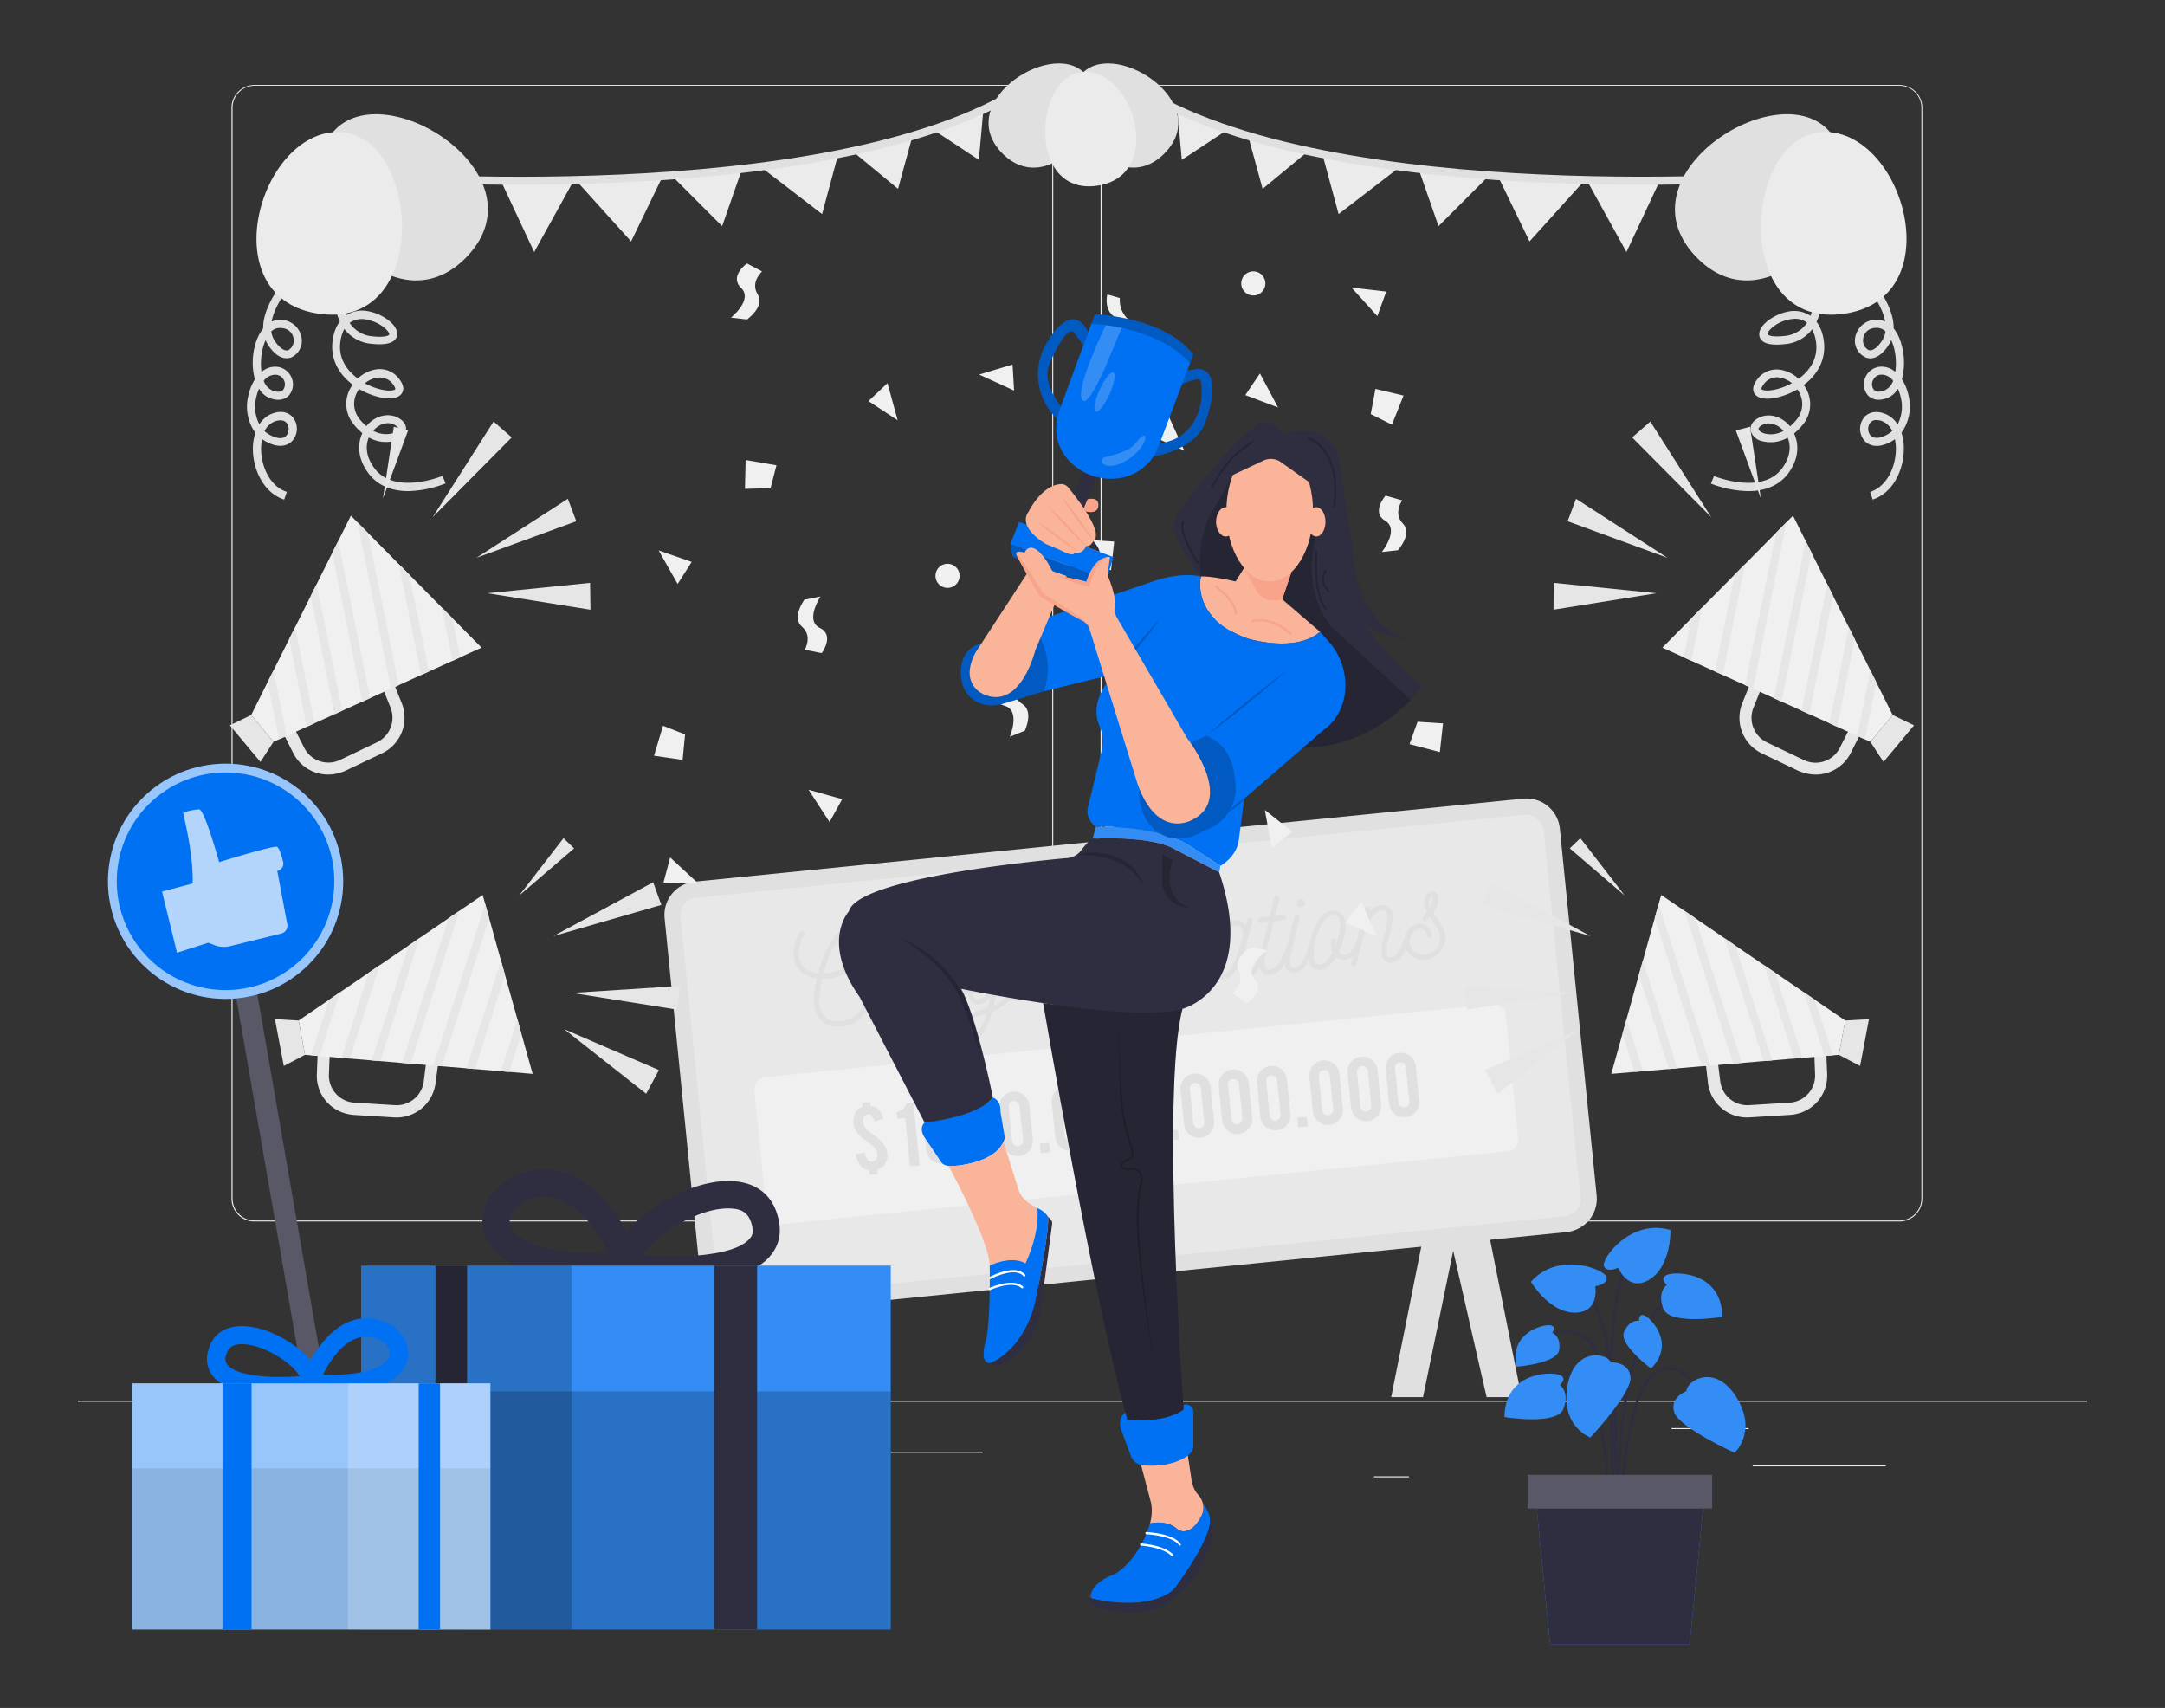  <!DOCTYPE svg PUBLIC "-//W3C//DTD SVG 1.1//EN" "http://www.w3.org/Graphics/SVG/1.1/DTD/svg11.dtd">
<svg xmlns="http://www.w3.org/2000/svg" width="865.76" height="682.89" viewBox="0 0 865.76 682.89">
<rect x="0" y="0" width="865.76" height="682.89" fill="#333333" stroke="none"/>
<defs>
<style xmlns="http://www.w3.org/1999/xhtml">*, ::after, ::before { box-sizing: border-box; }
img, svg { vertical-align: middle; }
</style>
<style xmlns="http://www.w3.org/1999/xhtml">*, body, html { -webkit-font-smoothing: antialiased; }
img, svg { max-width: 100%; }
</style>
</defs>
<rect x="31.17" y="560.06" width="803.43" height="0.4" fill="#ebebeb"/>
<rect x="700.87" y="585.91" width="53.22" height="0.4" fill="#ebebeb"/>
<rect x="549.43" y="590.28" width="13.96" height="0.4" fill="#ebebeb"/>
<rect x="668.43" y="571" width="30.84" height="0.4" fill="#ebebeb"/>
<rect x="115.46" y="573.7" width="69.4" height="0.4" fill="#ebebeb"/>
<rect x="199.18" y="573.7" width="10.17" height="0.4" fill="#ebebeb"/>
<rect x="242.42" y="580.48" width="150.53" height="0.4" fill="#ebebeb"/>
<path d="M412,488.39H101.72a9.17,9.17,0,0,1-9.15-9.18V43.07a9.17,9.17,0,0,1,9.15-9.1H412a9.18,9.18,0,0,1,9.18,9.18h0V479.21A9.18,9.18,0,0,1,412,488.39ZM101.72,34.29A8.78,8.78,0,0,0,93,43.07V479.21a8.78,8.78,0,0,0,8.75,8.78H412a8.8,8.8,0,0,0,8.78-8.78V43.07A8.8,8.8,0,0,0,412,34.29Z" fill="#ebebeb"/>
<path d="M759.57,488.39H449.29a9.19,9.19,0,0,1-9.18-9.18V43.07a9.2,9.2,0,0,1,9.18-9.1H759.57a9.18,9.18,0,0,1,9.15,9.1V479.21A9.18,9.18,0,0,1,759.57,488.39ZM449.29,34.29a8.8,8.8,0,0,0-8.78,8.78V479.21a8.8,8.8,0,0,0,8.78,8.78H759.57a8.8,8.8,0,0,0,8.78-8.78V43.07a8.8,8.8,0,0,0-8.78-8.78Z" fill="#ebebeb"/>
<polygon points="341.56 61 359.11 75.52 365.04 53.88 341.56 61" fill="#ebebeb"/>
<polygon points="372.88 51.66 391.44 63.92 393.26 43.64 372.88 51.66" fill="#ebebeb"/>
<polygon points="200.39 72.5 213.61 100.78 229.04 72.89 200.39 72.5" fill="#ebebeb"/>
<polygon points="231.17 73.05 252.37 96.53 264.68 71.14 231.17 73.05" fill="#ebebeb"/>
<polygon points="269.35 70.99 288.78 90.42 296.7 67.7 269.35 70.99" fill="#ebebeb"/>
<polygon points="304.74 67.15 328.74 85.6 334.93 62.65 304.74 67.15" fill="#ebebeb"/>
<path d="M299.61,68.81c-72.79,8.79-146.22,3.5-147.38,3.42l.24-3.21c1.93.14,193.63,13.93,263.3-40.58l2,2.54C390.54,52.26,345.18,63.3,299.61,68.81Z" fill="#e0e0e0"/>
<polygon points="522.46 61 504.9 75.52 498.99 53.88 522.46 61" fill="#ebebeb"/>
<polygon points="491.15 51.66 472.59 63.92 470.77 43.64 491.15 51.66" fill="#ebebeb"/>
<polygon points="663.64 72.5 650.4 100.78 634.99 72.89 663.64 72.5" fill="#ebebeb"/>
<polygon points="632.84 73.05 611.64 96.53 599.35 71.14 632.84 73.05" fill="#ebebeb"/>
<polygon points="594.68 70.99 575.25 90.42 567.33 67.7 594.68 70.99" fill="#ebebeb"/>
<polygon points="559.28 67.15 535.29 85.6 529.08 62.65 559.28 67.15" fill="#ebebeb"/>
<path d="M564.42,68.81c72.79,8.79,146.22,3.5,147.38,3.42L711.56,69c-1.93.14-193.63,13.93-263.3-40.58l-2,2.54C473.49,52.26,518.83,63.3,564.42,68.81Z" fill="#e0e0e0"/>
<polygon points="299.22 558.61 318.3 463.27 332.29 463.27 351.35 558.61 338.64 558.61 326.57 500.14 313.22 558.61 299.22 558.61" fill="#e0e0e0"/>
<polygon points="608.45 558.61 589.39 463.27 575.39 463.27 556.32 558.61 569.05 558.61 581.12 500.14 594.47 558.61 608.45 558.61" fill="#e0e0e0"/>
<path d="M626.46,492.63,295,525.85a13.36,13.36,0,0,1-14.6-12L265.77,367.14a13.34,13.34,0,0,1,11.93-14.61h0l331.43-33.2a13.36,13.36,0,0,1,14.63,11.94L638.48,478a13.37,13.37,0,0,1-12,14.6Z" fill="#e0e0e0"/>
<rect x="278.58" y="341.93" width="346.94" height="161.33" rx="6.93" transform="translate(-39.87 47.16) rotate(-5.72)" fill="#ebebeb" opacity="0.7" style="isolation:isolate"/>
<path d="M350.64,394.37a1,1,0,0,1,.1.77A28.16,28.16,0,0,1,345.16,406a13.33,13.33,0,0,1-8.91,4.4,9.38,9.38,0,0,1-7.46-2,10.31,10.31,0,0,1-3.21-7.07,20.28,20.28,0,0,1,.08-4.54c.19-1.61.51-3.55,1-5.66a11.25,11.25,0,0,1-6.43-2.76,9.19,9.19,0,0,1-2.81-5.93,14.27,14.27,0,0,1,.47-5.08,16.06,16.06,0,0,1,2.1-4.82,1,1,0,0,1,.74-.42,1,1,0,0,1,.77.23,1.09,1.09,0,0,1,.18,1.41,11.65,11.65,0,0,0-1.78,4,12.5,12.5,0,0,0-.44,4.39,7.08,7.08,0,0,0,2.36,4.82,9.73,9.73,0,0,0,5.37,2.17,43.25,43.25,0,0,1,5.24-12.78c2.31-3.74,5-5.75,8.16-6.07a5.7,5.7,0,0,1,4.82,1.44,7.3,7.3,0,0,1,2.11,4.82,10,10,0,0,1-2,7.12,17.2,17.2,0,0,1-6.35,5.19,23.62,23.62,0,0,1-8.26,2.41,15.43,15.43,0,0,1-2.15,0c-.47,2.25-.81,4.15-1,5.68a18.94,18.94,0,0,0-.1,4.19,8.19,8.19,0,0,0,2.61,5.72,7.56,7.56,0,0,0,5.81,1.48,11.57,11.57,0,0,0,7.85-3.92,25.85,25.85,0,0,0,4.82-9.82.93.93,0,0,1,.48-.63,1,1,0,0,1,.77-.09A1.07,1.07,0,0,1,350.64,394.37Zm-20.13-5.28a22.34,22.34,0,0,0,7.34-2.06,15.6,15.6,0,0,0,5.72-4.42,8.13,8.13,0,0,0,1.82-6,5.6,5.6,0,0,0-1.38-3.36,3.57,3.57,0,0,0-3.1-1,7.77,7.77,0,0,0-5,2.94,25.61,25.61,0,0,0-4,6.43,44.69,44.69,0,0,0-2.6,7.53A9,9,0,0,0,330.51,389.09Z" fill="#e0e0e0"/>
<path d="M367,399a5.51,5.51,0,0,1-3.79,2.13,5.67,5.67,0,0,1-3.84-.94,14.64,14.64,0,0,1-2.91,3.51,5.9,5.9,0,0,1-3.21,1.61c-2.83.27-4.41-1.22-4.82-4.51a25.09,25.09,0,0,1,2.84-13.44,12.66,12.66,0,0,1,2.89-4.16,6,6,0,0,1,3.47-1.61,4.68,4.68,0,0,1,3.76,1.13,5.45,5.45,0,0,1,1.61,3.6,18.85,18.85,0,0,1-.5,5.65,30.93,30.93,0,0,1-2.14,6.43,3,3,0,0,0,2.59.77,3.92,3.92,0,0,0,2.72-1.72,15.76,15.76,0,0,0,2.15-4.72,1,1,0,0,1,.32-.51,1.22,1.22,0,0,1,.55-.23,1.08,1.08,0,0,1,.79.24.93.93,0,0,1,.38.68,1.34,1.34,0,0,1,0,.4A17.23,17.23,0,0,1,367,399Zm-7.74-5.74a1,1,0,0,1,.24.9,2.34,2.34,0,0,0-.08.64,2.09,2.09,0,0,0,0,.5,25.83,25.83,0,0,0,1.31-4.82,14.93,14.93,0,0,0,.26-4.11,3.1,3.1,0,0,0-1-2.24,2.76,2.76,0,0,0-2.16-.59,4,4,0,0,0-2.49,1.38,12.26,12.26,0,0,0-2.12,3.21,23.5,23.5,0,0,0-2.67,12.25c.21,2,1,2.91,2.45,2.76a4.33,4.33,0,0,0,2.58-1.46,16,16,0,0,0,2.46-3.33,6.89,6.89,0,0,1-.62-2.31,9.92,9.92,0,0,1,0-2.31.89.89,0,0,1,.28-.6,1.11,1.11,0,0,1,1.53,0Z" fill="#e0e0e0"/>
<path d="M389.35,390.89a1.14,1.14,0,0,1,0,.45,35.34,35.34,0,0,1-3.73,8.38,5.82,5.82,0,0,1-4.17,2.77,3.26,3.26,0,0,1-2.74-.87,4.58,4.58,0,0,1-1.18-2.89,11.47,11.47,0,0,1,.17-3.36c.23-1.21.56-2.67,1-4.36s.82-3.21,1-4.24a9.87,9.87,0,0,0,.14-2.92,2.25,2.25,0,0,0-2.15-2.35,2,2,0,0,0-.64.07c-1.34.14-2.69,1.44-4.07,3.93a32.93,32.93,0,0,0-3.1,7.64l-2.44,10a1,1,0,0,1-.45.65,1.15,1.15,0,0,1-.81.15,1,1,0,0,1-.64-.45,1,1,0,0,1-.13-.8l2.81-11.36,2.59-10.48a1.07,1.07,0,0,1,1.31-.74,1.19,1.19,0,0,1,.51.32.94.94,0,0,1,.21.92l-.29,1a6.37,6.37,0,0,1,4.3-2.84,4.06,4.06,0,0,1,4.93,3,3.82,3.82,0,0,1,.12,1.17,11.54,11.54,0,0,1-.18,3.21c-.21,1.17-.56,2.75-1,4.74-.44,1.61-.76,3-.95,4.08a9.67,9.67,0,0,0-.19,2.84,3,3,0,0,0,.49,1.53,1.33,1.33,0,0,0,1.18.37,4.2,4.2,0,0,0,3-2.35,39.41,39.41,0,0,0,3.13-7.39,1,1,0,0,1,.87-.72,1.14,1.14,0,0,1,.45,0A1,1,0,0,1,389.35,390.89Z" fill="#e0e0e0"/>
<path d="M409.52,388.91a1.7,1.7,0,0,1,0,.45,27.63,27.63,0,0,1-4.82,9.48,19.51,19.51,0,0,1-8,5.7,23.32,23.32,0,0,1-3.31,8,6.56,6.56,0,0,1-4.66,3.05,4.56,4.56,0,0,1-3.56-.95,4.64,4.64,0,0,1-1.61-3.31q-.48-4.81,7.62-7.21c1.27-.33,2.53-.72,3.77-1.17l1-4.26a6.58,6.58,0,0,1-4.4,2.81,3.32,3.32,0,0,1-3.21-1.19,8.07,8.07,0,0,1-1.29-4,26.16,26.16,0,0,1,.87-7.68,23.45,23.45,0,0,1,3.21-7.44,6.84,6.84,0,0,1,4.82-3.43,4.64,4.64,0,0,1,4.82,2.24l.58-2.08a.84.84,0,0,1,.32-.54,1,1,0,0,1,.55-.24,1.4,1.4,0,0,1,.8.19.88.88,0,0,1,.42.67,1.69,1.69,0,0,1,0,.45q-.56,1.85-2.7,9.94l-1.86,7.53-1.45,6.16a15.91,15.91,0,0,0,6.32-5.11,27.71,27.71,0,0,0,3.93-8.18,1.1,1.1,0,0,1,.87-.74,1.7,1.7,0,0,1,.45,0A1,1,0,0,1,409.52,388.91ZM392,411.31a16.35,16.35,0,0,0,2.33-5.93c-1.33.43-2.2.69-2.62.8a13.79,13.79,0,0,0-4.82,2.08,3.51,3.51,0,0,0-1.41,2.87,2.74,2.74,0,0,0,.93,1.91,2.64,2.64,0,0,0,2,.57,4.94,4.94,0,0,0,3.57-2.3Zm3.55-15.76a57.35,57.35,0,0,0,3.22-9.26l.8-2.89a4.5,4.5,0,0,0-1.16-2.85,2.79,2.79,0,0,0-2.31-.8,5.55,5.55,0,0,0-3.81,3.21,25,25,0,0,0-2.59,6.77,21.1,21.1,0,0,0-.7,6.43,6.91,6.91,0,0,0,.53,2.57,1.5,1.5,0,0,0,1.6.72c1.82-.19,3.22-1.49,4.42-3.94Z" fill="#e0e0e0"/>
<path d="M427.47,387.06a1.69,1.69,0,0,1,0,.45,32.48,32.48,0,0,1-3.65,8.34,6,6,0,0,1-4.26,2.81h0a3.07,3.07,0,0,1-2.67-.86,4.55,4.55,0,0,1-1.2-2.88,12.34,12.34,0,0,1,.16-3.21c.13-.78.47-2.38,1-4.83s.9-4,1.07-4.57c-1.6-.34-2.71-.62-3.5-.82a17.87,17.87,0,0,1-2-.61,44.9,44.9,0,0,1-1.53,4.54l-2.1,5.67a.91.91,0,0,1-.82.68,1.4,1.4,0,0,1-.5,0,1,1,0,0,1-.67-.87,3.38,3.38,0,0,1,0-.45l3.07-8.88.43-1.51a5.09,5.09,0,0,1-2.91-3.86,3.08,3.08,0,0,1,.66-2.41,2.83,2.83,0,0,1,2-1.06,2.57,2.57,0,0,1,2.15.67,3.48,3.48,0,0,1,1,2.27,3.85,3.85,0,0,1,0,1c-.05.38-.11.76-.19,1.13s-.18.77-.25,1.11a38.47,38.47,0,0,0,4.62,1.27c.77.14,1.41.29,1.91.4a1.18,1.18,0,0,1,.72,1.35c-.24.88-.66,2.63-1.27,5.28s-.93,4.26-1,4.82a14,14,0,0,0-.18,2.74c.15,1.36.71,2,1.61,1.89a4.3,4.3,0,0,0,3.12-2.41,37.65,37.65,0,0,0,3-7.31,1,1,0,0,1,.85-.74,1.69,1.69,0,0,1,.45,0A.93.93,0,0,1,427.47,387.06ZM411,375a.64.64,0,0,0-.58-.21.82.82,0,0,0-.86.78,2,2,0,0,0,0,.23,2.61,2.61,0,0,0,.44,1.17,3.29,3.29,0,0,0,1,1,7.2,7.2,0,0,0,.32-2.11,1.27,1.27,0,0,0-.3-.83Z" fill="#e0e0e0"/>
<path d="M447.15,385.1a1.7,1.7,0,0,1,0,.45v.15c-.71,2.1-1.36,3.87-2,5.27a14.44,14.44,0,0,1-2.39,3.82,5.42,5.42,0,0,1-3.52,1.9,3.21,3.21,0,0,1-2.72-.86,4.61,4.61,0,0,1-1.2-2.89q-2.5,4.4-5.69,4.71a3.46,3.46,0,0,1-3.14-1.16,6.66,6.66,0,0,1-1.39-3.71,22.56,22.56,0,0,1,.77-7.71,24.22,24.22,0,0,1,3.31-7.67,7,7,0,0,1,4.92-3.51,4.57,4.57,0,0,1,4.7,2.13l.61-2.26a.9.9,0,0,1,.33-.52,1,1,0,0,1,1.68.65.91.91,0,0,1,0,.4l-1.88,6.76-.39,1.61q-1.05,4.29-1.51,6.55a11.73,11.73,0,0,0-.33,3.54,2.64,2.64,0,0,0,.49,1.61,1.27,1.27,0,0,0,1.18.38,4.44,4.44,0,0,0,3.34-2.78,50.76,50.76,0,0,0,2.75-6.81V385a1,1,0,0,1,.85-.72,1.14,1.14,0,0,1,.45,0A1,1,0,0,1,447.15,385.1Zm-14.61,8.29a19.11,19.11,0,0,0,2.35-4.64c.61-1.76,1.27-3.86,2-6.32l.86-3.21a3.88,3.88,0,0,0-1.18-2.52,2.91,2.91,0,0,0-2.3-.73,5.66,5.66,0,0,0-3.83,3.22,24.72,24.72,0,0,0-2.65,6.75,21.4,21.4,0,0,0-.72,6.42,6.3,6.3,0,0,0,.71,2.59,1.58,1.58,0,0,0,1.6.79,4.62,4.62,0,0,0,3.18-2.35Z" fill="#e0e0e0"/>
<path d="M457.29,384.07a1.14,1.14,0,0,1,0,.45,33.5,33.5,0,0,1-3.89,8.17,7,7,0,0,1-5.14,3.1,3.2,3.2,0,0,1-2.76-.89,4.33,4.33,0,0,1-1.26-2.86,17.05,17.05,0,0,1,.37-4.22,60.72,60.72,0,0,1,1.4-6.11l1.8-7.23-3.09.32a1,1,0,0,1-.75-.22,1.1,1.1,0,0,1-.37-.71,1.08,1.08,0,0,1,.22-.74,1,1,0,0,1,.71-.39l3.76-.38c.21-.8.51-2.06.92-3.76s.7-3,.88-3.76a1,1,0,0,1,.92-.77,1,1,0,0,1,.9.33,1,1,0,0,1,.21.92c-.12.55-.36,1.61-.71,3.05s-.68,2.77-.93,3.78l3.21-.34a1,1,0,0,1,.76.26,1.1,1.1,0,0,1,.37.67,1,1,0,0,1-.23.76,1,1,0,0,1-.69.37l-4,.4-.82,3.54c-.08.24-.45,1.72-1.14,4.45s-1.2,5.07-1.44,6.42a12,12,0,0,0-.25,3.22,2.38,2.38,0,0,0,.57,1.46,1.33,1.33,0,0,0,1.19.42A5.51,5.51,0,0,0,452,391a31.53,31.53,0,0,0,3.21-7.13,1.06,1.06,0,0,1,.92-.69,1.69,1.69,0,0,1,.45,0A1,1,0,0,1,457.29,384.07Z" fill="#e0e0e0"/>
<path d="M476.86,382.11a1.14,1.14,0,0,1,0,.45,32,32,0,0,1-3.63,8.33,5.88,5.88,0,0,1-4.23,2.82c-2,.2-3.29-.83-3.85-3.11a8.59,8.59,0,0,1-2.41,2.78,6.39,6.39,0,0,1-3.1,1.27h0a4.54,4.54,0,0,1-3.62-.94,5.43,5.43,0,0,1-1.61-3.66,14.31,14.31,0,0,1,.47-4.37q.64-2.74,3-11.51l.61-2.18a.89.89,0,0,1,.32-.5,1.14,1.14,0,0,1,.55-.24,1,1,0,0,1,.91.35.94.94,0,0,1,.2.92l-1.61,6.19c-1.19,4.53-1.91,7.31-2.15,8.37a8.54,8.54,0,0,0-.24,2.76c.21,2,1.2,2.94,3,2.75a4.51,4.51,0,0,0,2.86-1.61,11.51,11.51,0,0,0,2.25-4c.59-1.58,1.09-3.19,1.52-4.82.5-1.8,1.22-4.58,2.2-8.32l.77-3a.89.89,0,0,1,.33-.5,1.12,1.12,0,0,1,1.49.12.88.88,0,0,1,.21.91c-.45,1.72-.85,3.34-1.24,4.82l-.74,2.83c-.67,2.57-1.17,4.82-1.52,6.72a15.89,15.89,0,0,0-.42,3.89,2.61,2.61,0,0,0,.5,1.52,1.21,1.21,0,0,0,1.15.37,4.33,4.33,0,0,0,3.09-2.42,38.29,38.29,0,0,0,3.05-7.31.83.83,0,0,1,.31-.5,1,1,0,0,1,.54-.23,1.7,1.7,0,0,1,.45,0A1,1,0,0,1,476.86,382.11Z" fill="#e0e0e0"/>
<path d="M486.92,381.05a1.14,1.14,0,0,1,0,.45,33.36,33.36,0,0,1-3.89,8.15,7,7,0,0,1-5.14,3.1,3.21,3.21,0,0,1-2.78-.88,4.47,4.47,0,0,1-1.24-2.85,9.83,9.83,0,0,1,.12-2.54c.14-1,.43-2.55.88-4.66l2-8,1-4.36,1.79-7.66a1,1,0,0,1,.48-.63,1.38,1.38,0,0,1,.77-.14,1,1,0,0,1,.64.48.92.92,0,0,1,.13.77l-1.8,7.67c-.45,2-.82,3.42-1.07,4.4l-1.92,8a28.5,28.5,0,0,0-1,6.56,2.36,2.36,0,0,0,.58,1.46,1.37,1.37,0,0,0,1.19.44,5.52,5.52,0,0,0,4.05-2.75,32.54,32.54,0,0,0,3.21-7.15,1.08,1.08,0,0,1,.92-.69,1.7,1.7,0,0,1,.45,0A1,1,0,0,1,486.92,381.05Z" fill="#e0e0e0"/>
<path d="M506.59,379.14a1.14,1.14,0,0,1,0,.45v.14c-.71,2.13-1.37,3.88-2,5.29a14,14,0,0,1-2.41,3.81,5.32,5.32,0,0,1-3.51,1.91,3.2,3.2,0,0,1-2.71-.87,4.56,4.56,0,0,1-1.21-2.89c-1.68,2.94-3.58,4.5-5.68,4.73a3.5,3.5,0,0,1-3.14-1.18,6.46,6.46,0,0,1-1.4-3.69,22.91,22.91,0,0,1,.78-7.73,24.11,24.11,0,0,1,3.31-7.65,6.87,6.87,0,0,1,4.91-3.52,4.5,4.5,0,0,1,4.69,2.14l.62-2.28a.8.8,0,0,1,.32-.5,1.28,1.28,0,0,1,.59-.24,1,1,0,0,1,1.1.88.91.91,0,0,1,0,.4l-1.78,6.78-.39,1.61c-.69,2.88-1.2,5.06-1.51,6.57a13.18,13.18,0,0,0-.34,3.54,3.05,3.05,0,0,0,.5,1.52,1.33,1.33,0,0,0,1.18.37,4.41,4.41,0,0,0,3.34-2.78,47.53,47.53,0,0,0,2.75-6.79V379a1.06,1.06,0,0,1,.86-.73,1.7,1.7,0,0,1,.45,0A1,1,0,0,1,506.59,379.14ZM492,387.48a19.82,19.82,0,0,0,2.34-4.64c.61-1.74,1.27-3.84,2-6.32l.85-3.21A3.82,3.82,0,0,0,496,370.8a2.92,2.92,0,0,0-2.28-.74,5.59,5.59,0,0,0-3.82,3.21,24.21,24.21,0,0,0-2.65,6.75,20.64,20.64,0,0,0-.73,6.35,6.35,6.35,0,0,0,.71,2.6,1.5,1.5,0,0,0,1.61.78A4.57,4.57,0,0,0,492,387.48Z" fill="#e0e0e0"/>
<path d="M516.74,378.13a1.14,1.14,0,0,1,0,.45,32.74,32.74,0,0,1-3.88,8.14,7,7,0,0,1-5.15,3.11,3.35,3.35,0,0,1-2.78-.87,4.46,4.46,0,0,1-1.23-2.86,17.16,17.16,0,0,1,.35-4.23,57.38,57.38,0,0,1,1.41-6.1l1.79-7.24-3.07.31a1,1,0,0,1-.76-.23,1,1,0,0,1-.37-.69,1,1,0,0,1,.23-.74,1,1,0,0,1,.69-.4l3.76-.37c.22-.82.53-2.07.93-3.76l.88-3.77a1,1,0,0,1,1.8-.42.92.92,0,0,1,.23.92c-.11.53-.35,1.6-.71,3.05s-.67,2.75-.93,3.76l3.21-.32a1,1,0,0,1,.78.24,1,1,0,0,1,.14,1.44,1,1,0,0,1-.71.36l-4,.4-.82,3.53c-.08.25-.46,1.72-1.14,4.46s-1.2,5.09-1.44,6.42a12.74,12.74,0,0,0-.26,3.14,2.45,2.45,0,0,0,.56,1.46,1.4,1.4,0,0,0,1.21.43,5.51,5.51,0,0,0,4.05-2.75,32.59,32.59,0,0,0,3.21-7.15,1.1,1.1,0,0,1,.92-.69,3.23,3.23,0,0,1,.44,0A1,1,0,0,1,516.74,378.13Z" fill="#e0e0e0"/>
<path d="M525.5,376.68a1,1,0,0,1,.23.55,1.69,1.69,0,0,1,0,.45,41,41,0,0,1-3.44,8,5.92,5.92,0,0,1-4.52,3.22,3.19,3.19,0,0,1-2.68-.86,4,4,0,0,1-1.22-2.65,24.7,24.7,0,0,1,.87-7.26c.75-3.21,1.75-7.2,3-11.88a.86.86,0,0,1,.31-.54,1.09,1.09,0,0,1,.54-.23,1.21,1.21,0,0,1,.79.18.82.82,0,0,1,.39.64v.4l-.92,3.7q-2.1,8.58-2.57,10.88A12.21,12.21,0,0,0,516,385a2.78,2.78,0,0,0,.49,1.53,1.27,1.27,0,0,0,1.18.37,4.37,4.37,0,0,0,3.32-2.72,50.33,50.33,0,0,0,2.85-7,1.09,1.09,0,0,1,.91-.74h.41A.9.9,0,0,1,525.5,376.68Zm-6.43-14.32a1.67,1.67,0,0,1,.92-2.95,1.55,1.55,0,0,1,1.2.37,1.58,1.58,0,0,1,.62,1.12,1.66,1.66,0,0,1-1.5,1.82,1.61,1.61,0,0,1-1.17-.36Z" fill="#e0e0e0"/>
<path d="M541.91,381.5a5.67,5.67,0,0,1-7.65,1.17,14.49,14.49,0,0,1-2.91,3.52,5.9,5.9,0,0,1-3.21,1.61c-2.85.29-4.42-1.22-4.74-4.5a25.13,25.13,0,0,1,2.84-13.45,12.74,12.74,0,0,1,2.88-4.16,6.11,6.11,0,0,1,3.48-1.61,4.84,4.84,0,0,1,3.76,1.13,5.38,5.38,0,0,1,1.61,3.61,18.13,18.13,0,0,1-.5,5.64,29.59,29.59,0,0,1-2.13,6.43,3,3,0,0,0,2.58.79,4,4,0,0,0,2.72-1.74,15.12,15.12,0,0,0,2.17-4.72.8.8,0,0,1,.32-.5.93.93,0,0,1,.53-.22,1.09,1.09,0,0,1,1.19.91,2.67,2.67,0,0,1,0,.4A17.32,17.32,0,0,1,541.91,381.5Zm-7.8-5.73a.92.92,0,0,1,.23.88,2,2,0,0,1-.08.66v.48a25.13,25.13,0,0,0,1.33-4.82,15.89,15.89,0,0,0,.24-4.13,3.16,3.16,0,0,0-1-2.23,2.82,2.82,0,0,0-2.15-.6,4,4,0,0,0-2.5,1.38,11.64,11.64,0,0,0-2.11,3.22,23.25,23.25,0,0,0-2.67,12.24c.2,2,1,2.91,2.45,2.77a4.54,4.54,0,0,0,2.58-1.48,15.68,15.68,0,0,0,2.46-3.33,6.36,6.36,0,0,1-.63-2.3,9.09,9.09,0,0,1,0-2.33.85.85,0,0,1,.28-.59,1.2,1.2,0,0,1,.67-.29A1,1,0,0,1,534.11,375.77Z" fill="#e0e0e0"/>
<path d="M564.29,373.36a1.62,1.62,0,0,1,0,.44,35.57,35.57,0,0,1-3.71,8.39,5.75,5.75,0,0,1-4.19,2.77,3.21,3.21,0,0,1-2.72-.87,4.67,4.67,0,0,1-1.21-2.88,12.68,12.68,0,0,1,.18-3.37c.23-1.21.56-2.65,1-4.34s.8-3.21,1-4.24a11.08,11.08,0,0,0,.16-2.93,2.27,2.27,0,0,0-2.19-2.34,2.11,2.11,0,0,0-.61.06c-1.33.13-2.7,1.45-4.06,3.92a33.52,33.52,0,0,0-3.11,7.63l-2.45,10a1,1,0,0,1-.45.65,1.16,1.16,0,0,1-.81.16,1.09,1.09,0,0,1-.62-.45.88.88,0,0,1-.13-.8l2.79-11.38,2.61-10.46a.93.93,0,0,1,.9-.78,1,1,0,0,1,.9.35.94.94,0,0,1,.22.92l-.29,1a6.52,6.52,0,0,1,4.29-2.85,4.08,4.08,0,0,1,4.93,3,4.3,4.3,0,0,1,.12,1.13,12,12,0,0,1-.16,3.22c-.23,1.15-.57,2.75-1.06,4.72-.42,1.61-.74,3-.95,4.1a9.6,9.6,0,0,0-.18,2.83,2.59,2.59,0,0,0,.5,1.52,1.2,1.2,0,0,0,1.17.37,4.18,4.18,0,0,0,3-2.34,41,41,0,0,0,3.13-7.38,1.06,1.06,0,0,1,.86-.74,1.69,1.69,0,0,1,.45,0A1,1,0,0,1,564.29,373.36Z" fill="#e0e0e0"/>
<path d="M577,378.75a8.39,8.39,0,0,1-2.9,3.35,9.46,9.46,0,0,1-4.37,1.6,7.39,7.39,0,0,1-3.8-.59,7.25,7.25,0,0,1-2.94-2.32,6.89,6.89,0,0,1-1.35-3.48,8.66,8.66,0,0,1,1.47-5.5,5.94,5.94,0,0,1,4.43-2.44,4.26,4.26,0,0,1,3.39,1.11,5.38,5.38,0,0,1,1.8,3.36,1,1,0,0,1-.22.75,1.06,1.06,0,0,1-.71.37,1,1,0,0,1-1.12-.89v0a3.11,3.11,0,0,0-1-2,2.43,2.43,0,0,0-1.77-.66,4.06,4.06,0,0,0-3.07,1.8,6.23,6.23,0,0,0-1,3.89,4.84,4.84,0,0,0,1.93,3.49,5.48,5.48,0,0,0,3.91,1.06,6.93,6.93,0,0,0,4.72-2.3,6.57,6.57,0,0,0,1.5-5,9,9,0,0,0-1-2.94c-.53-.95-1.61-2.56-3.22-4.82a9.62,9.62,0,0,0-.87,1.22,1,1,0,0,1-.73.47,1,1,0,0,1-1.18-.86.37.37,0,0,1,0-.11,1.19,1.19,0,0,1,.17-.66c.53-.74,1-1.4,1.48-2a8.35,8.35,0,0,1-1-3.22,5.33,5.33,0,0,1,.72-3.4,3,3,0,0,1,2.36-1.61,2.06,2.06,0,0,1,1.72.55,3.21,3.21,0,0,1,.88,1.76,6.6,6.6,0,0,1-.46,3,13.34,13.34,0,0,1-1.69,3.1l1.38,2a38.85,38.85,0,0,1,2.56,4.05,9.82,9.82,0,0,1,1,3.21A9.12,9.12,0,0,1,577,378.75Zm-4.3-18a4.5,4.5,0,0,0,.26-1.82c0-.33-.15-.48-.34-.46s-.42.19-.69.51a3,3,0,0,0-.52,2.22,6.44,6.44,0,0,0,.4,1.61A9.64,9.64,0,0,0,572.68,360.71Z" fill="#e0e0e0"/>
<path d="M602.77,460.33,311.82,489.48a4.81,4.81,0,0,1-5.22-4.27l-4.93-49.33a4.81,4.81,0,0,1,4.25-5.22l291-29.15a4.81,4.81,0,0,1,5.22,4.27l4.95,49.33A4.82,4.82,0,0,1,602.77,460.33Z" fill="#f0f0f0"/>
<path d="M354.82,460.7a6.42,6.42,0,0,1-1.32,5.24,5.38,5.38,0,0,1-2.68,1.61l.11,1.88-3.21.32-.19-1.85a5.49,5.49,0,0,1-3.76-2.33,9.41,9.41,0,0,1-1.61-4.08l3.6-.63a5.49,5.49,0,0,0,1.44,3.06,2,2,0,0,0,1.61.53,2.37,2.37,0,0,0,1.87-1.42,3,3,0,0,0,.2-1.7,4.68,4.68,0,0,0-1.7-3l-3.71-2.84a14.17,14.17,0,0,1-2.83-2.8,7.38,7.38,0,0,1-1.35-3.64,6.8,6.8,0,0,1,.56-3.64,5.06,5.06,0,0,1,3.09-2.86l-.16-1.6,3.21-.32.16,1.6a5.41,5.41,0,0,1,2.65,1,6.43,6.43,0,0,1,2.4,4.12l-3.59,1a4.54,4.54,0,0,0-1.12-2.33,1.77,1.77,0,0,0-1.61-.45,1.73,1.73,0,0,0-1.49,1.07,3.75,3.75,0,0,0-.26,1.9A5.78,5.78,0,0,0,347,452a13.9,13.9,0,0,0,1.82,1.42c.66.42,1.29.88,1.91,1.36a14.54,14.54,0,0,1,2.42,2.54A7.7,7.7,0,0,1,354.82,460.7Z" fill="#e0e0e0"/>
<path d="M363.92,466.3,362,447l-3.22.32-.25-2.63a5.8,5.8,0,0,0,2.49-1.3,5.24,5.24,0,0,0,1.6-2.28l2.64-.28L367.77,466Z" fill="#e0e0e0"/>
<path d="M382.46,458.65a6,6,0,0,1-12,1.2h0l-1.37-13.7a5.76,5.76,0,0,1,1.33-4.42,6,6,0,0,1,10.66,3.21Zm-5.32-13.32a2.19,2.19,0,0,0-2.39-2h0a2.09,2.09,0,0,0-1.48.78,2.17,2.17,0,0,0-.47,1.61l1.37,13.72A2.15,2.15,0,0,0,375,461a2.19,2.19,0,0,0,3.57-1.91Z" fill="#e0e0e0"/>
<path d="M397.71,457.12a5.69,5.69,0,0,1-1.34,4.42,6,6,0,0,1-10.65-3.21l-1.38-13.71a6,6,0,0,1,5.36-6.6h.05a6,6,0,0,1,6.59,5.4Zm-5.3-13.38a2.18,2.18,0,1,0-4.34.43l1.36,13.72a2.16,2.16,0,0,0,.79,1.48,2.2,2.2,0,0,0,3.57-1.91Z" fill="#e0e0e0"/>
<path d="M413,455.59a6,6,0,1,1-12,1.21h0l-1.37-13.71a6,6,0,0,1,5.36-6.6H405a5.73,5.73,0,0,1,4.42,1.33,6,6,0,0,1,2.17,4.07Zm-5.3-13.38a2.2,2.2,0,0,0-2.41-2,2,2,0,0,0-1.46.79,2.15,2.15,0,0,0-.48,1.6l1.38,13.73a2.1,2.1,0,0,0,.79,1.47,2,2,0,0,0,1.6.49,2.19,2.19,0,0,0,2-2.39h0Z" fill="#e0e0e0"/>
<path d="M415.77,457.3l3.79-.39.37,3.79-3.78.37Z" fill="#e0e0e0"/>
<path d="M434,453.49a5.7,5.7,0,0,1-1.34,4.42A6,6,0,0,1,422,454.69L420.59,441a6,6,0,0,1,5.36-6.6H426a6,6,0,0,1,6.59,5.4Zm-5.3-13.39a2.17,2.17,0,0,0-3.81-1.2,2.13,2.13,0,0,0-.47,1.61l1.37,13.72a2.15,2.15,0,0,0,.78,1.48,2.19,2.19,0,0,0,3.07-.31,2.14,2.14,0,0,0,.5-1.61Z" fill="#e0e0e0"/>
<path d="M449.22,452a6,6,0,1,1-12,1.21h0l-1.37-13.71a6,6,0,0,1,5.36-6.6h.06a5.73,5.73,0,0,1,4.42,1.33,6,6,0,0,1,2.17,4.07Zm-5.3-13.38a2.2,2.2,0,0,0-2.41-2,2,2,0,0,0-1.46.78,2.24,2.24,0,0,0-.48,1.61L441,452.73a2.1,2.1,0,0,0,.79,1.48,2,2,0,0,0,1.6.48,2.17,2.17,0,0,0,2-2.38h0Z" fill="#e0e0e0"/>
<path d="M464.49,450.44a6,6,0,1,1-12,1.2h0l-1.37-13.71a6,6,0,0,1,9.83-5.27,5.89,5.89,0,0,1,2.16,4.07Zm-5.3-13.39a2.25,2.25,0,0,0-2.41-2,2.14,2.14,0,0,0-1.47.81,2.07,2.07,0,0,0-.48,1.6l1.38,13.73a2.12,2.12,0,0,0,.79,1.48,2.08,2.08,0,0,0,1.61.48,2.16,2.16,0,0,0,1.48-.79,2.14,2.14,0,0,0,.48-1.61Z" fill="#e0e0e0"/>
<path d="M467.28,452.14l3.8-.39.37,3.8-3.78.37Z" fill="#e0e0e0"/>
<path d="M485.47,448.33a5.68,5.68,0,0,1-1.33,4.42,6,6,0,0,1-8.48.84,5.7,5.7,0,0,1-2.17-4l-1.38-13.71a6,6,0,0,1,5.35-6.6h.06a5.72,5.72,0,0,1,4.42,1.33,6,6,0,0,1,2.17,4.06ZM480.17,435a2.19,2.19,0,0,0-2.41-2,2.05,2.05,0,0,0-1.46.78,2.24,2.24,0,0,0-.48,1.61l1.38,13.72a2.16,2.16,0,0,0,.79,1.48,2,2,0,0,0,1.6.48,2.18,2.18,0,0,0,2-2.39h0Z" fill="#e0e0e0"/>
<path d="M500.74,446.8a6,6,0,1,1-12,1.21h0l-1.37-13.71A6,6,0,0,1,497.2,429a5.85,5.85,0,0,1,2.16,4.07Zm-5.3-13.38a2.25,2.25,0,0,0-2.41-2,2.14,2.14,0,0,0-1.47.81,2.06,2.06,0,0,0-.48,1.6l1.38,13.73a2.08,2.08,0,0,0,.79,1.47,2.05,2.05,0,0,0,1.61.49,2.2,2.2,0,0,0,1.48-.79,2.14,2.14,0,0,0,.48-1.61Z" fill="#e0e0e0"/>
<path d="M516,445.33a6,6,0,0,1-12,1.19h0l-1.36-13.7a5.71,5.71,0,0,1,1.33-4.43A5.92,5.92,0,0,1,508,426.2a6,6,0,0,1,6.59,5.42Zm-5.31-13.39a2.07,2.07,0,0,0-.79-1.48,2.24,2.24,0,0,0-1.61-.5,2.12,2.12,0,0,0-1.46.81,2,2,0,0,0-.48,1.6l1.36,13.71a2.27,2.27,0,0,0,.79,1.5,2.18,2.18,0,0,0,1.61.48,2.09,2.09,0,0,0,1.48-.81,2.06,2.06,0,0,0,.48-1.6Z" fill="#e0e0e0"/>
<path d="M518.8,446.93l3.78-.38.38,3.79-3.77.37Z" fill="#e0e0e0"/>
<path d="M537,443.17a6,6,0,1,1-12,1.21h0l-1.37-13.71a6,6,0,0,1,9.84-5.27,5.85,5.85,0,0,1,2.15,4.07Zm-5.3-13.38a2.24,2.24,0,0,0-2.41-2,2.13,2.13,0,0,0-1.46.8,2.1,2.1,0,0,0-.49,1.61l1.38,13.72a2.12,2.12,0,0,0,.79,1.48,2,2,0,0,0,1.61.48,2.16,2.16,0,0,0,2-2.39Z" fill="#e0e0e0"/>
<path d="M552.26,441.65a6,6,0,0,1-12,1.19h0l-1.36-13.69a5.74,5.74,0,0,1,1.33-4.44,5.92,5.92,0,0,1,4.07-2.19,6,6,0,0,1,6.58,5.42ZM547,428.26a2,2,0,0,0-.79-1.48,2.22,2.22,0,0,0-1.61-.5,2.14,2.14,0,0,0-1.46.81,2.08,2.08,0,0,0-.48,1.61L544,442.4a2.21,2.21,0,0,0,.78,1.5,2.18,2.18,0,0,0,1.61.48,2.09,2.09,0,0,0,1.48-.81,2.06,2.06,0,0,0,.48-1.6Z" fill="#e0e0e0"/>
<path d="M567.5,440.1a5.74,5.74,0,0,1-1.33,4.44,6,6,0,0,1-8.48.83,5.71,5.71,0,0,1-2.17-4.06l-1.38-13.69a6,6,0,0,1,9.83-5.27,5.76,5.76,0,0,1,2.17,4.06Zm-5.3-13.38a2.12,2.12,0,0,0-.79-1.48,2.15,2.15,0,0,0-1.6-.48,2.1,2.1,0,0,0-1.48.8,2.13,2.13,0,0,0-.47,1.61l1.37,13.72a2.19,2.19,0,0,0,4.35-.43Z" fill="#e0e0e0"/>
<path d="M163.38,196.36c-5.83,0-12.07-1.61-16.21-7.36-4.36-6-4.17-11.75-2.27-15.83a21.18,21.18,0,0,1-3.21-3.21,12.75,12.75,0,0,1-2.27-13.29,14,14,0,0,1,1.61-2.88c-6.62-4.93-9.45-12-7.67-19.55a15,15,0,0,1,2.56-5.74c-6.43-13.21.54-36.14.85-37.16l3.09.93c0,.24-6.43,21.61-1.5,33.84a11.78,11.78,0,0,1,9.19-1.61c5.61,1.08,11.89,5.58,11.25,9.53-.3,2-2.31,4.29-10.11,3.44a15.22,15.22,0,0,1-11-5.95,14.08,14.08,0,0,0-1.27,3.46c-1.91,8.13,2.64,13.42,6.67,16.37a13.71,13.71,0,0,1,7.47-3.68,9.65,9.65,0,0,1,9.34,4.23c2.17,3,1.27,4.82.55,5.7-2.54,3-9.76,1.61-15.27-1.2-.53-.26-1-.55-1.61-.84a13.1,13.1,0,0,0-1.25,2.3,9.63,9.63,0,0,0,1.77,10.06,19.39,19.39,0,0,0,2.42,2.46l.36-.44c3.42-3.84,8.53-5,12.45-2.84,2.91,1.61,3.21,3.65,3,4.71a5.91,5.91,0,0,1-4.63,4.48,13.76,13.76,0,0,1-10.22-1.38c-1.33,3.21-1.24,7.49,2.15,12.15,8,11.12,27.13,3.35,27.32,3.21l1.24,3A43.06,43.06,0,0,1,163.38,196.36Zm-14.08-24.1a10.49,10.49,0,0,0,7.62,1c1.46-.44,2.28-1.23,2.35-1.76s-.5-1-1.42-1.6c-2.62-1.47-6-.58-8.47,2.17Zm-3.37-19,.75.39c5.64,2.86,10.56,2.91,11.37,2,.09-.11,0-.69-.71-1.75a6.56,6.56,0,0,0-6.43-2.89,10,10,0,0,0-5,2.25Zm-6.07-24.1a12,12,0,0,0,9.2,5.32c5.24.56,6.56-.45,6.59-.73.18-1.18-3.42-4.82-8.72-5.89a8.48,8.48,0,0,0-7.07,1.19Z" fill="#e0e0e0"/>
<path d="M113.65,199.75c-8.42-2.72-12.39-12.2-12.52-19.86a20.41,20.41,0,0,1,1-6.81,18,18,0,0,1-2.85-14.77,20,20,0,0,1,2.64-6.62,26.52,26.52,0,0,1,.22-14.14,17.88,17.88,0,0,1,3.09-6.22c-.26-13.14,17.14-28.92,18-29.66l2.14,2.39c-.18.18-14.78,13.4-16.74,24.52A8.64,8.64,0,0,1,120,133a8.53,8.53,0,0,1,.65,2.32,7.33,7.33,0,0,1-4.29,7.64c-1.77.59-5.27.77-9-4.82a13.3,13.3,0,0,1-1.14-2.14,18.15,18.15,0,0,0-.93,2.49,25.16,25.16,0,0,0-.71,10.25,8.33,8.33,0,0,1,4.83-2.09,7.06,7.06,0,0,1,7.07,4.08,6.82,6.82,0,0,1-1,7.43c-1.82,1.88-4.68,2.21-7.87.91a8.71,8.71,0,0,1-4-3.68,17.76,17.76,0,0,0-1.16,3.55,15.22,15.22,0,0,0,1.27,10.72,10.52,10.52,0,0,1,5.29-4.35c3.56-1.29,6.74-.5,8.5,2.09a7.33,7.33,0,0,1-.52,8.75c-1.08,1.21-4.24,3.72-10.3.58a14.15,14.15,0,0,1-1.89-1.17,18.86,18.86,0,0,0-.39,4.24c.11,6.56,3.37,14.62,10.28,16.86Zm-7.83-27.32A11.32,11.32,0,0,0,108.1,174c2.9,1.49,5.18,1.61,6.43.15a4.15,4.15,0,0,0,.24-4.83c-.9-1.33-2.58-1.6-4.82-.86a7.63,7.63,0,0,0-4.13,3.87Zm-.34-20.1a6.66,6.66,0,0,0,3.33,3.76c2,.79,3.49.72,4.36-.16a3.68,3.68,0,0,0,.38-3.89,3.85,3.85,0,0,0-4-2.18,6,6,0,0,0-4.09,2.41Zm3-19.76a9.23,9.23,0,0,0,1.45,3.81c1.86,2.78,3.85,4.14,5.33,3.64a4.32,4.32,0,0,0,2.17-4.35,4.82,4.82,0,0,0-4.47-4.45,5,5,0,0,0-4.48,1.28Z" fill="#e0e0e0"/>
<path d="M187.16,102.15c-30.11,32.51-74-22.59-54.76-48.38S217.72,69.14,187.16,102.15Z" fill="#e0e0e0"/>
<path d="M128.38,125.56c-44-5.38-25.08-73.3,7.14-72.79S173,131,128.38,125.56Z" fill="#ebebeb"/>
<path d="M466.21,60.76c-18.87,20.39-46.47-14.16-34.39-30.32S485.36,40.08,466.21,60.76Z" fill="#e0e0e0"/>
<path d="M400.29,60.76c18.89,20.39,46.48-14.16,34.39-30.32S381.14,40.08,400.29,60.76Z" fill="#e0e0e0"/>
<path d="M438.22,74.33c27.57-3.37,15.71-45.95-4.47-45.61S410.23,77.76,438.22,74.33Z" fill="#ebebeb"/>
<path d="M699.12,196.36a43,43,0,0,1-14.94-3l1.22-3c.19,0,19.28,7.84,27.32-3.21,3.37-4.66,3.48-9,2.15-12.15a13.71,13.71,0,0,1-10.22,1.38,5.9,5.9,0,0,1-4.63-4.48c-.11-1.06.13-3.09,3-4.71,3.92-2.17,9-1,12.45,2.85l.36.43a20,20,0,0,0,2.41-2.46A9.65,9.65,0,0,0,720,158a11.83,11.83,0,0,0-1.23-2.3,16.11,16.11,0,0,1-1.61.84c-5.51,2.8-12.73,4.18-15.27,1.2-.72-.83-1.6-2.71.55-5.7a9.67,9.67,0,0,1,9.34-4.23,13.78,13.78,0,0,1,7.47,3.68c4-3,8.58-8.24,6.65-16.37a13.71,13.71,0,0,0-1.25-3.45,15.26,15.26,0,0,1-11,5.94c-7.81.87-9.81-1.4-10.11-3.44-.6-3.95,5.69-8.45,11.25-9.53a11.82,11.82,0,0,1,9.19,1.61c5-12.23-1.42-33.6-1.5-33.84l3.07-.93c.32,1,7.22,24,.87,37.16a15.09,15.09,0,0,1,2.56,5.74c1.78,7.57-1.06,14.62-7.67,19.56a14,14,0,0,1,1.61,2.87,12.74,12.74,0,0,1-2.27,13.29,21.25,21.25,0,0,1-3.21,3.22c1.91,4.08,2.1,9.8-2.25,15.82C711.19,194.66,704.94,196.36,699.12,196.36Zm8.26-27.09a5.64,5.64,0,0,0-2.75.69c-.9.51-1.44,1.09-1.39,1.61s.88,1.31,2.34,1.75a10.44,10.44,0,0,0,7.62-1l-.08-.1a7.87,7.87,0,0,0-5.74-2.92Zm3.22-18.42a6.54,6.54,0,0,0-5.45,3c-.76,1.06-.81,1.61-.71,1.75.79.93,5.72.89,11.36-2l.76-.39a10.07,10.07,0,0,0-5.07-2.28,8.47,8.47,0,0,0-.88-.07Zm7.24-23.38a12.52,12.52,0,0,0-2.28.24c-5.3,1-8.92,4.71-8.72,5.9,0,.28,1.33,1.29,6.58.73a12,12,0,0,0,9.21-5.32,7.6,7.6,0,0,0-4.77-1.55Z" fill="#e0e0e0"/>
<path d="M748.85,199.75l-1-3.05c6.92-2.24,10.19-10.3,10.3-16.86a18.86,18.86,0,0,0-.39-4.24,15.26,15.26,0,0,1-1.89,1.17c-6.06,3.14-9.23.63-10.3-.58a7.3,7.3,0,0,1-.52-8.75c1.75-2.59,4.94-3.38,8.5-2.09a10.52,10.52,0,0,1,5.29,4.35A15.33,15.33,0,0,0,760.12,159a17.17,17.17,0,0,0-1.17-3.55,8.69,8.69,0,0,1-4.05,3.6c-3.22,1.3-6.06,1-7.88-.91a6.8,6.8,0,0,1-1-7.43,7.05,7.05,0,0,1,7.07-4.08,8.31,8.31,0,0,1,4.82,2.07,24.71,24.71,0,0,0-.69-10.23,20.2,20.2,0,0,0-.94-2.49,12.55,12.55,0,0,1-1.14,2.14c-3.77,5.67-7.28,5.51-9,4.82a7.34,7.34,0,0,1-4.33-7.64,8.65,8.65,0,0,1,9.71-7.43,9,9,0,0,1,2.33.65c-2-11.12-16.57-24.34-16.76-24.52l2.15-2.39c.87.78,18.26,16.52,18,29.66a17.86,17.86,0,0,1,3.08,6.22,26.62,26.62,0,0,1,.23,14.14,20.11,20.11,0,0,1,2.68,6.62A18,18,0,0,1,760.38,173a20.66,20.66,0,0,1,.94,6.81C761.24,187.55,757.27,197,748.85,199.75Zm1.48-31.8a2.93,2.93,0,0,0-2.6,1.29,4.15,4.15,0,0,0,.24,4.82c1.25,1.39,3.54,1.35,6.43-.15a11.69,11.69,0,0,0,2.28-1.6,7.66,7.66,0,0,0-4.21-4,6.76,6.76,0,0,0-2.14-.35Zm2.32-18.14A3.74,3.74,0,0,0,749,152a3.64,3.64,0,0,0,.38,3.89c.87.88,2.41.95,4.34.16a6.55,6.55,0,0,0,3.33-3.79,5.94,5.94,0,0,0-4.07-2.44Zm-2.14-18.75a5.63,5.63,0,0,0-1,.09,4.82,4.82,0,0,0-4.46,4.45,4.33,4.33,0,0,0,2.17,4.36c1.47.5,3.47-.87,5.33-3.65A9.32,9.32,0,0,0,754,132.5a5.11,5.11,0,0,0-3.51-1.44Z" fill="#e0e0e0"/>
<path d="M677.73,102.15c30.12,32.51,74.11-22.59,54.85-48.38S647.17,69.14,677.73,102.15Z" fill="#e0e0e0"/>
<path d="M736.58,125.56c44-5.38,25.08-73.3-7.14-72.79S691.88,131,736.58,125.56Z" fill="#ebebeb"/>
<polygon points="467.24 166.18 460.86 174.46 473.6 180.19 467.24 166.18" fill="#f0f0f0"/>
<polygon points="508.55 339.02 516.74 332.54 505.8 323.86 508.55 339.02" fill="#f0f0f0"/>
<polygon points="405.53 156.17 404.92 145.74 391.54 149.76 405.53 156.17" fill="#f0f0f0"/>
<polygon points="444.29 327.45 437.91 335.72 450.65 341.46 444.29 327.45" fill="#f0f0f0"/>
<polygon points="435.36 215.9 445.56 216.53 444.29 228 432.18 224.82 435.36 215.9" fill="#f0f0f0"/>
<polygon points="468.78 284.4 463.94 293.4 454.04 287.45 462 277.78 468.78 284.4" fill="#f0f0f0"/>
<polygon points="405.42 352.66 415.62 353.3 414.36 364.77 402.24 361.58 405.42 352.66" fill="#f0f0f0"/>
<path d="M490.81,232.47l6.43,1.27s-9.56,6.42-5.1,11.48-3.21,9.57-3.21,9.57l-5.77-3.89s5.11-3.83,2.56-8.94S490.81,232.47,490.81,232.47Z" fill="#f0f0f0"/>
<polygon points="503.84 149.31 497.99 157.97 511.07 162.92 503.84 149.31" fill="#f0f0f0"/>
<polygon points="550.79 126.41 554.34 116.59 540.46 114.99 550.79 126.41" fill="#f0f0f0"/>
<polygon points="548.14 165.56 550.02 155.5 561.25 158.16 556.63 169.8 548.14 165.56" fill="#f0f0f0"/>
<path d="M559,220l-6.43.71s7.19-9,1.38-12.47.13-10.08.13-10.08l6.62,1.9s-3.69,5.19.29,9.27S559,220,559,220Z" fill="#f0f0f0"/>
<path d="M452.45,382.29l6.43,1.27S449.32,390,453.79,395s-3.22,9.56-3.22,9.56l-5.73-3.82s5.11-3.83,2.55-8.92S452.45,382.29,452.45,382.29Z" fill="#f0f0f0"/>
<polygon points="544.3 360.5 537.92 368.79 550.68 374.53 544.3 360.5" fill="#f0f0f0"/>
<polygon points="566.86 288.59 577.05 289.24 575.78 300.71 563.66 297.53 566.86 288.59" fill="#f0f0f0"/>
<path d="M500.37,378.69,506.8,380s-9.56,6.42-5.1,11.47-3.21,9.56-3.21,9.56l-5.77-3.89s5.1-3.82,2.54-8.93S500.37,378.69,500.37,378.69Z" fill="#f0f0f0"/>
<path d="M453.26,137.4l-4,.95s1.7-8.5-3.22-11.44-3.21-9.19-3.21-9.19l5,1.45a10.19,10.19,0,0,0,3.29,8.45C455,131.17,453.26,137.4,453.26,137.4Z" fill="#f0f0f0"/>
<path d="M409.81,292.16l-6,2.44s4.46-10.59-2.06-12.39-2.6-9.73-2.6-9.73H406s-2.07,6,2.75,8.95S409.81,292.16,409.81,292.16Z" fill="#f0f0f0"/>
<path d="M383.73,230.23a4.82,4.82,0,1,1-4.82-4.82A4.82,4.82,0,0,1,383.73,230.23Z" fill="#f0f0f0"/>
<path d="M506,113.33a4.82,4.82,0,1,1-4.82-4.82A4.82,4.82,0,0,1,506,113.33Z" fill="#f0f0f0"/>
<polygon points="354.9 153.2 347.29 160.37 358.97 168.06 354.9 153.2" fill="#f0f0f0"/>
<polygon points="331.73 328.68 336.79 319.54 323.33 315.76 331.73 328.68" fill="#f0f0f0"/>
<polygon points="267.99 342.84 265.3 352.93 279.28 353.3 267.99 342.84" fill="#f0f0f0"/>
<polygon points="273.95 293.65 272.97 303.83 261.54 302.17 265.13 290.18 273.95 293.65" fill="#f0f0f0"/>
<path d="M321.67,239.79l6.43-1.28s-6.35,9.64-.26,12.55.76,10.06.76,10.06l-6.78-1.32s3.21-5.5-1.1-9.21S321.67,239.79,321.67,239.79Z" fill="#f0f0f0"/>
<polygon points="270.98 233.49 276.6 224.67 263.39 220.08 270.98 233.49" fill="#f0f0f0"/>
<polygon points="308.13 195.2 297.91 195.46 298.16 183.92 310.5 186.03 308.13 195.2" fill="#f0f0f0"/>
<path d="M298.73,127.73,292.3,127s8.95-7.18,4.06-11.87,2.33-9.8,2.33-9.8l6.06,3.21s-4.82,4.26-1.77,9.13S298.73,127.73,298.73,127.73Z" fill="#f0f0f0"/>
<path d="M352.09,365.37a4.82,4.82,0,1,1,5.26,4.33h-.09A4.82,4.82,0,0,1,352.09,365.37Z" fill="#f0f0f0"/>
<path d="M135.44,309.11a15.63,15.63,0,0,1-18.18-8l-8.48-16.79,4.34-2.17,8.48,16.74a10.86,10.86,0,0,0,14.46,4.92l14.66-7a10.92,10.92,0,0,0,5.43-13.94l-3.21-8,4.46-1.8,3.22,8a15.74,15.74,0,0,1-7.83,20.11l-14.67,7A18.2,18.2,0,0,1,135.44,309.11Z" fill="#e6e6e6"/>
<polygon points="192.59 258.95 184.04 262.8 180.96 264.22 171.51 268.49 168.41 269.89 159.43 273.95 156.31 275.37 148 279.13 144.85 280.56 136.88 284.16 133.76 285.57 125.78 289.17 122.68 290.59 114.66 294.22 111.59 295.6 109.37 296.6 100.45 285.88 107.01 272.75 109.36 268.07 115.64 255.49 117.99 250.82 124.28 238.25 126.61 233.57 132.9 220.98 135.26 216.3 140.32 206.18 142.97 208.86 147.09 213.01 159.51 225.57 163.65 229.73 176.69 242.91 180.86 247.12 192.59 258.95" fill="#f0f0f0"/>
<polygon points="100.45 285.88 91.92 290.01 104.14 304.65 109.37 296.6 100.45 285.88" fill="#e6e6e6"/>
<polygon points="109.36 268.07 114.66 294.22 111.59 295.6 107.01 272.75 109.36 268.07" fill="#e6e6e6"/>
<polygon points="117.99 250.82 125.78 289.17 122.68 290.59 115.64 255.49 117.99 250.82" fill="#e6e6e6"/>
<polygon points="126.61 233.57 136.88 284.16 133.76 285.57 124.28 238.25 126.61 233.57" fill="#e6e6e6"/>
<polygon points="135.26 216.3 148 279.13 144.85 280.56 132.9 220.98 135.26 216.3" fill="#e6e6e6"/>
<polygon points="147.09 213.01 159.43 273.95 156.31 275.37 142.97 208.86 147.09 213.01" fill="#e6e6e6"/>
<polygon points="163.65 229.73 171.51 268.49 168.41 269.89 159.51 225.57 163.65 229.73" fill="#e6e6e6"/>
<polygon points="180.86 247.12 184.04 262.8 180.96 264.22 176.69 242.91 180.86 247.12" fill="#e6e6e6"/>
<polygon points="153.14 199.32 157.48 170.62 163.19 172.11 153.14 199.32" fill="#e6e6e6"/>
<polygon points="173.04 206.77 197.38 168.54 204.64 174.89 173.04 206.77" fill="#e6e6e6"/>
<polygon points="190.52 223.02 227.08 199.44 230.45 208.41 190.52 223.02" fill="#e6e6e6"/>
<polygon points="194.91 237.19 235.98 233.04 236.11 243.78 194.91 237.19" fill="#e6e6e6"/>
<path d="M138.65,445.33a15.61,15.61,0,0,1-11.94-15.9l.74-18.76,4.82.19-.74,18.77a10.89,10.89,0,0,0,10.21,11.25l16.19,1a10.92,10.92,0,0,0,11.52-9.45l1.06-8.63,4.82.6-1.15,8.61a15.73,15.73,0,0,1-16.63,13.77l-16.2-1A17.69,17.69,0,0,1,138.65,445.33Z" fill="#e6e6e6"/>
<polygon points="213 429.37 203.65 428.58 200.27 428.31 189.94 427.44 186.55 427.15 176.73 426.33 173.31 426.06 164.22 425.29 160.78 425 152.07 424.26 148.65 423.99 139.92 423.25 136.53 422.98 127.76 422.24 124.4 421.96 121.97 421.75 119.42 408.03 131.53 399.77 135.84 396.81 147.47 388.89 151.79 385.95 163.4 378.05 167.72 375.09 179.35 367.15 183.67 364.2 193.03 357.83 194.04 361.46 195.61 367.09 200.35 384.11 201.94 389.76 206.93 407.61 208.52 413.33 213 429.37" fill="#f0f0f0"/>
<polygon points="119.4 408.03 109.95 407.49 113.49 426.22 121.97 421.74 119.4 408.03" fill="#e6e6e6"/>
<polygon points="135.84 396.81 127.76 422.24 124.4 421.96 131.53 399.77 135.84 396.81" fill="#e6e6e6"/>
<polygon points="151.79 385.95 139.92 423.25 136.53 422.98 147.47 388.89 151.79 385.95" fill="#e6e6e6"/>
<polygon points="167.72 375.09 152.07 424.26 148.65 423.99 163.4 378.05 167.72 375.09" fill="#e6e6e6"/>
<polygon points="183.67 364.2 164.22 425.29 160.78 425 179.35 367.15 183.67 364.2" fill="#e6e6e6"/>
<polygon points="195.61 367.09 176.73 426.33 173.31 426.06 194.04 361.46 195.61 367.09" fill="#e6e6e6"/>
<polygon points="201.94 389.76 189.94 427.44 186.55 427.15 200.35 384.11 201.94 389.76" fill="#e6e6e6"/>
<polygon points="208.52 413.33 203.65 428.58 200.27 428.31 206.93 407.61 208.52 413.33" fill="#e6e6e6"/>
<polygon points="207.59 358.09 225.34 335.13 229.58 339.21 207.59 358.09" fill="#e6e6e6"/>
<polygon points="221.32 374.27 261.19 352.75 264.45 361.82 221.32 374.27" fill="#e6e6e6"/>
<polygon points="228.68 396.99 272.1 394.2 270.67 403.66 228.68 396.99" fill="#e6e6e6"/>
<polygon points="225.61 411.5 263.5 427.86 258.39 437.31 225.61 411.5" fill="#e6e6e6"/>
<path d="M721.88,309.11a15.63,15.63,0,0,0,18.18-8l8.49-16.74-4.31-2.17-8.48,16.74a10.85,10.85,0,0,1-14.46,4.92l-14.66-7a10.91,10.91,0,0,1-5.43-13.94l3.21-8-4.46-1.8-3.22,8a15.72,15.72,0,0,0,7.83,20.11l14.65,7A17.75,17.75,0,0,0,721.88,309.11Z" fill="#e6e6e6"/>
<polygon points="664.74 258.95 673.28 262.8 676.37 264.22 685.82 268.49 688.92 269.89 697.88 273.95 701.02 275.37 709.33 279.13 712.46 280.56 720.43 284.16 723.56 285.57 731.55 289.17 734.65 290.59 742.65 294.22 745.72 295.6 747.95 296.6 756.87 285.88 750.3 272.75 747.97 268.07 741.67 255.49 739.33 250.82 733.04 238.25 730.71 233.57 724.41 220.98 722.07 216.3 717.01 206.18 714.34 208.86 710.24 213.01 697.8 225.57 693.67 229.73 680.63 242.91 676.47 247.12 664.74 258.95" fill="#f0f0f0"/>
<polygon points="756.87 285.88 765.4 290.01 753.19 304.65 747.95 296.6 756.87 285.88" fill="#e6e6e6"/>
<polygon points="747.97 268.07 742.65 294.22 745.72 295.6 750.3 272.75 747.97 268.07" fill="#e6e6e6"/>
<polygon points="739.33 250.82 731.55 289.17 734.65 290.59 741.67 255.49 739.33 250.82" fill="#e6e6e6"/>
<polygon points="730.71 233.57 720.43 284.16 723.56 285.57 733.04 238.25 730.71 233.57" fill="#e6e6e6"/>
<polygon points="722.07 216.3 709.33 279.13 712.46 280.56 724.41 220.98 722.07 216.3" fill="#e6e6e6"/>
<polygon points="710.24 213.01 697.88 273.95 701.02 275.37 714.34 208.86 710.24 213.01" fill="#e6e6e6"/>
<polygon points="693.67 229.73 685.82 268.49 688.92 269.89 697.8 225.57 693.67 229.73" fill="#e6e6e6"/>
<polygon points="676.47 247.12 673.28 262.8 676.37 264.22 680.63 242.91 676.47 247.12" fill="#e6e6e6"/>
<polygon points="704.17 199.32 699.83 170.62 694.14 172.11 704.17 199.32" fill="#e6e6e6"/>
<polygon points="684.29 206.77 659.95 168.54 652.68 174.89 684.29 206.77" fill="#e6e6e6"/>
<polygon points="666.79 223.02 630.24 199.44 626.88 208.41 666.79 223.02" fill="#e6e6e6"/>
<polygon points="662.42 237.19 621.35 233.04 621.22 243.78 662.42 237.19" fill="#e6e6e6"/>
<path d="M718.66,445.33a15.64,15.64,0,0,0,12-15.9l-.74-18.76-4.82.19.74,18.77a10.86,10.86,0,0,1-10.19,11.25l-16.21,1a10.92,10.92,0,0,1-11.53-9.55l-1.07-8.62-4.82.59L683,433a15.7,15.7,0,0,0,16.63,13.77l16.2-1A15.43,15.43,0,0,0,718.66,445.33Z" fill="#e6e6e6"/>
<polygon points="644.33 429.37 653.68 428.58 657.05 428.31 667.39 427.44 670.78 427.15 680.6 426.33 684.02 426.06 693.1 425.29 696.53 425 705.26 424.26 708.67 423.99 717.41 423.25 720.8 422.98 729.56 422.24 732.91 421.96 735.34 421.75 737.91 408.03 725.8 399.77 721.47 396.81 709.86 388.89 705.52 385.95 693.92 378.05 689.59 375.09 677.98 367.15 673.64 364.2 664.3 357.83 663.27 361.46 661.71 367.09 656.96 384.11 655.37 389.76 650.4 407.61 648.81 413.33 644.33 429.37" fill="#f0f0f0"/>
<polygon points="737.91 408.03 747.38 407.49 743.84 426.22 735.34 421.74 737.91 408.03" fill="#e6e6e6"/>
<polygon points="721.47 396.81 729.56 422.24 732.91 421.96 725.8 399.77 721.47 396.81" fill="#e6e6e6"/>
<polygon points="705.52 385.95 717.41 423.25 720.8 422.98 709.86 388.89 705.52 385.95" fill="#e6e6e6"/>
<polygon points="689.59 375.09 705.26 424.26 708.67 423.99 693.92 378.05 689.59 375.09" fill="#e6e6e6"/>
<polygon points="673.64 364.2 693.1 425.29 696.53 425 677.98 367.15 673.64 364.2" fill="#e6e6e6"/>
<polygon points="661.71 367.09 680.6 426.33 684.02 426.06 663.27 361.46 661.71 367.09" fill="#e6e6e6"/>
<polygon points="655.37 389.76 667.39 427.44 670.78 427.15 656.96 384.11 655.37 389.76" fill="#e6e6e6"/>
<polygon points="648.81 413.33 653.68 428.58 657.05 428.31 650.4 407.61 648.81 413.33" fill="#e6e6e6"/>
<polygon points="649.74 358.09 631.97 335.13 627.73 339.21 649.74 358.09" fill="#e6e6e6"/>
<polygon points="636 374.27 596.12 352.75 592.88 361.82 636 374.27" fill="#e6e6e6"/>
<polygon points="628.63 396.99 585.23 394.2 586.64 403.66 628.63 396.99" fill="#e6e6e6"/>
<polygon points="631.71 411.5 593.81 427.86 598.93 437.31 631.71 411.5" fill="#e6e6e6"/>
<path d="M425.22,129.17c-2.92,2-5.37,5.66-7.06,8.7a24.33,24.33,0,0,0,4.56,29.53,37.06,37.06,0,0,1,1.51-5s-7.68-8.57-4.64-16.8c0,0,6.93-16.46,10-12.57l3.69,5-9,24.41,10.92-29.59C430.78,124,425.22,129.17,425.22,129.17Z" fill="#0071f2" data-primary="true"/>
<path d="M425.22,129.17c-2.92,2-5.37,5.66-7.06,8.7a24.33,24.33,0,0,0,4.56,29.53,37.06,37.06,0,0,1,1.51-5s-7.68-8.57-4.64-16.8c0,0,6.93-16.46,10-12.57l3.69,5-9,24.41,10.92-29.59C430.78,124,425.22,129.17,425.22,129.17Z" opacity="0.2"/>
<path d="M472.64,153.75s7.16-3.79,7.59-1.19c0,0,2.15,9.51-3.89,17.69a17.08,17.08,0,0,1-8.13,5.94c-1.25.43-2.79.91-4.61,1.38a45.32,45.32,0,0,1-2.38,4.93s16.92-2.45,20.78-13.82c0,0,8.19-21-3.29-21.16l-3.93.59Z" fill="#0071f2" data-primary="true"/>
<path d="M472.64,153.75s7.16-3.79,7.59-1.19c0,0,2.15,9.51-3.89,17.69a17.08,17.08,0,0,1-8.13,5.94c-1.25.43-2.79.91-4.61,1.38a45.32,45.32,0,0,1-2.38,4.93s16.92-2.45,20.78-13.82c0,0,8.19-21-3.29-21.16l-3.93.59Z" opacity="0.2"/>
<path d="M480.23,230.53s-16-18.63-8.85-26c0,0,14.48-20.79,30.94-34.66,0,0,3.9-4.33,11.26,3.47,0,0,18.2-6.5,22.1,11.26l5.63,37.69s0,26,22.09,33.78A46.39,46.39,0,0,1,546.07,250s10,14.73,22.53,24.26c0,0-15.88,24.94-49.53,24.6Z" fill="#2f2e41" data-secondary="true"/>
<path d="M492.85,190.24s-8,20.38,4.64,36.83l-3.4,5.41s-10.39-2.39-13.86-1.95c0,0-2.6-17,6.06-28.45Z" opacity="0.2"/>
<path d="M526.36,214.5s-6.89,20.5,6.19,36.24l31.57,29.06s-17.46,20.29-45,19.08l-6.35-59.26,3.69-10.89s5.8-4.83,7.77-15.38A5,5,0,0,0,526.36,214.5Z" opacity="0.2"/>
<path d="M473.3,563.63c-8.23,6.07-22.53,3.9-22.53,3.9-13.42-48.08-33.63-166.46-33.63-166.46,20.45,3,45.75-4.31,55.73,2.29C464.2,435.42,473.3,563.63,473.3,563.63Z" fill="#2f2e41" data-secondary="true"/>
<path d="M473.3,563.63c-8.23,6.07-22.53,3.9-22.53,3.9-13.42-48.08-33.63-166.46-33.63-166.46,20.45,3,45.75-4.31,55.73,2.29C464.2,435.42,473.3,563.63,473.3,563.63Z" opacity="0.2"/>
<path d="M527.88,252.62c-10,8.66-29,2.68-29,2.68-23-8.15-18.63-24.77-18.63-24.77,3.47-.44,13.86,1.95,13.86,1.95l4.77-7.58,17.55,3.83-3.69,10.89Z" fill="#f9b499"/>
<path d="M494.09,245.6a.43.43,0,0,1-.43-.43c0-4.58-7.55-10.21-7.62-10.27a.43.43,0,0,1,.51-.69c.33.24,8,5.94,8,11A.43.43,0,0,1,494.09,245.6Z" fill="#f7a48b"/>
<path d="M516.18,253.92a.42.42,0,0,1-.29-.12c-7.51-7.09-14.68-5.12-14.75-5.1a.42.42,0,0,1-.53-.29.43.43,0,0,1,.29-.54c.31-.09,7.69-2.15,15.58,5.3a.44.44,0,0,1,0,.61A.45.45,0,0,1,516.18,253.92Z" fill="#f7a48b"/>
<path d="M512.72,239.62s-6.5,2.17-10-3l-5.26-9.52s8.32,10.69,18.92,1.66Z" fill="#f7a48b"/>
<path d="M529.61,291.6l-32.05,27.73-2.17,16.46c-.87,6.93-7.36,10.39-7.36,10.39l-10-6.49c-13.86-10.4-39.85-9.1-39.85-9.1-4.76-3.9-3-8.23-3-8.23l5.2-21.66a15.43,15.43,0,0,0-.87-10.83c-4.33-10.83,6.28-20.45,6.28-20.45l-28.37,7c5.63-18.62-7.24-26.6-7.24-26.6l50.88-17.36c12-4.12,19.17-1.95,19.17-1.95s-4.33,16.62,18.63,24.77c0,0,19.06,6,29-2.68l3.25,3.64a26.58,26.58,0,0,1,6.89,17C538.34,286.05,529.61,291.6,529.61,291.6Z" fill="#0071f2" data-primary="true"/>
<path d="M488,346.18l-.44,2.6-18-9.37c-9.81-5.48-32.64-4.06-32.64-4.06l1.3-4.76s26-1.3,39.85,9.1Z" fill="#0071f2" data-primary="true"/>
<path d="M488,346.18l-.44,2.6-18-9.37c-9.81-5.48-32.64-4.06-32.64-4.06l1.3-4.76s26-1.3,39.85,9.1Z" fill="#fff" opacity="0.2"/>
<path d="M472.87,403.36c-10.85,3.23-35.28.75-55.73-2.29-17.93-2.65-32.8-5.72-32.8-5.72,6.35,11.48,12.72,43.53,12.72,43.53-9.53,11.26-27.29,10-27.29,10l-26-50.24c-15.59-22.09-4.33-34.22-4.33-34.22,3.44-13,71.37-19.9,87.54-21.36a7.53,7.53,0,0,0,5.31-3c3.08-4.08,4.61-4.7,4.61-4.7s22.83-1.42,32.64,4.06l18,9.37C503.19,395.56,472.87,403.36,472.87,403.36Z" fill="#2f2e41" data-secondary="true"/>
<path d="M401.83,454.91a10.3,10.3,0,0,1-.56,1.62c-3.93,8.87-19.8,9.64-19.8,9.64a9.35,9.35,0,0,1-2.13,0c-2.51-.31-3.07-1.72-3.07-1.72l-6.5-9.61c-2.6-4,0-6,0-6,23.12-2.82,27.29-10,27.29-10,3.47,1.3,3,5.63,3,5.63Z" fill="#0071f2" data-primary="true"/>
<path d="M410.06,505.16c-6.5-3.47-14.3.86-14.3.86,0-9.53-16.42-39.85-16.42-39.85h0a9.35,9.35,0,0,0,2.13,0s15.87-.77,19.8-9.64l6.19,19.6,0,.09a11.48,11.48,0,0,0,4.66,5.25l2.66,1.59C415.69,494.33,410.06,505.16,410.06,505.16Z" fill="#f9b499"/>
<path d="M414,520.75C409.19,540.24,396.2,545,396.2,545c-4.77.43-2.17-8.23-2.17-8.23,2.17-6.93,1.73-30.76,1.73-30.76,9.53-4.33,14.3-.86,14.3-.86,6.06-13,4.76-22.1,4.76-22.1a9.75,9.75,0,0,1,4.33,3.47C419.59,493,414,520.75,414,520.75Z" fill="#0071f2" data-primary="true"/>
<path d="M395.8,511.47a.43.43,0,0,1-.21-.81c.42-.23,10.27-5.56,14.35-1a.43.43,0,0,1-.64.58c-3.62-4-13.2,1.15-13.3,1.2A.36.36,0,0,1,395.8,511.47Z" fill="#fff"/>
<path d="M395.8,515.83a.43.43,0,0,1-.18-.83c.38-.17,9.36-4.25,13.42-.64a.43.43,0,1,1-.57.65c-3.64-3.24-12.4.74-12.49.78A.39.39,0,0,1,395.8,515.83Z" fill="#fff"/>
<path d="M420.73,489.42l-4.61,34.8c-2.82,14.46-12.83,20.31-16.45,22a2.25,2.25,0,0,1-2.36-.3L396.2,545s13-4.77,17.76-24.26c0,0,5.63-27.72,5.19-34.22l.91.91A2.35,2.35,0,0,1,420.73,489.42Z" fill="#2f2e41" data-secondary="true"/>
<path d="M450,564.77s-3.58,2.33-1.41,7.53l3.64,9.82a5.84,5.84,0,0,0,4.08,3.67c2.16.52,5.6.68,10.9-.5,0,0,10.4-1.73,10-7.79V564.1a3,3,0,0,0-3.91-2.41v1.94s-6.93,5.64-22.53,3.9Z" fill="#0071f2" data-primary="true"/>
<path d="M480.23,606.52c-4.33,8.23-9.1,5.2-9.1,5.2-4.33-4.34-11.26-2.6-11.26-2.6a18.26,18.26,0,0,0,.43-8.23l-4-15.1C468.81,587.15,475,582,475,582l1.31,8.45c.43,4.77,2.6,6.93,2.6,6.93a8.6,8.6,0,0,1,2.24,4.3A7,7,0,0,1,480.23,606.52Z" fill="#f9b499"/>
<path d="M470.39,634.21a10.57,10.57,0,0,1-2.64,2.57c-10.28,6.84-27.16,3.33-30.94,2.42a.94.94,0,0,1-.71-.82v-.23c.79-5.91,9.48-8.67,9.48-8.67,10.39-6.07,14.29-20.36,14.29-20.36s6.93-1.74,11.26,2.6c0,0,4.77,3,9.1-5.2a7,7,0,0,0,.94-4.8l.09,0a9.49,9.49,0,0,1,2.44,4.82C485.54,612.78,473.91,629.38,470.39,634.21Z" fill="#0071f2" data-primary="true"/>
<path d="M436.1,638.15v.23A.89.89,0,0,1,436.1,638.15Z" fill="none" stroke="red" stroke-miterlimit="10"/>
<path d="M481.26,623.46a35,35,0,0,1-14.34,17.45c-12,7.32-26.52,2.3-30,.89a1.25,1.25,0,0,1-.79-1.16v-2.26a.94.94,0,0,0,.71.82c3.78.91,20.66,4.42,30.94-2.42a10.57,10.57,0,0,0,2.64-2.57c3.52-4.83,15.15-21.43,13.31-27.69C488,612.58,481.26,623.46,481.26,623.46Z" fill="#2f2e41" data-secondary="true"/>
<path d="M468.79,622.27a.43.43,0,0,1-.3-.13C465,618.56,456.39,618,456.3,618a.43.43,0,0,1,.05-.86c.37,0,9,.58,12.75,4.39a.44.44,0,0,1,0,.62A.47.47,0,0,1,468.79,622.27Z" fill="#fff"/>
<path d="M471.8,618a.41.41,0,0,1-.36-.19c-2.65-3.88-12.86-4.36-13-4.37a.43.43,0,0,1-.41-.45.4.4,0,0,1,.45-.41c.44,0,10.75.51,13.64,4.75a.43.43,0,0,1-.11.6A.44.44,0,0,1,471.8,618Z" fill="#fff"/>
<path d="M447.74,410.29c-.12,9.1.17,18.21.85,27.28a78.56,78.56,0,0,0,3.87,20c.82,2,1.76,5.6-1.14,6.41-.75.37-2.29,1-2.47,2,0,.24.18.49.44.73l-.08-.05c1.63.77,3.6-.19,5.25.53,2.48,1,2.93,4,2.16,6.23-2.33,11.78-.85,23.95.22,35.81,1.2,9.68,3.33,27.33,4.49,37.16-1.41-9.91-3.88-27.36-5.17-37.08-1.23-12.35-2.81-25.1-.1-37.36a3.41,3.41,0,0,0-3.07-4.24,8.41,8.41,0,0,1-4.16-.33,1.85,1.85,0,0,1-.78-1.43c.24-1.56,1.82-2.16,3-2.76a2,2,0,0,0,1.46-2.23,11.15,11.15,0,0,0-.8-3.19c-.71-2.18-1.34-4.38-1.85-6.61A80.69,80.69,0,0,1,448,437.61c-.58-9.1-.63-18.22-.3-27.32Z" opacity="0.2"/>
<path d="M430.28,341.91c10.27-3.19,23.73,1,27,12.07-5.75-9.72-16.31-12.52-27-12.07Z" opacity="0.2"/>
<path d="M464.75,341.47,469,344s-5.63,13.86,6.5,19.06c0,0-9.75-.25-10.72-10.09C464.75,353,464.86,341.53,464.75,341.47Z" opacity="0.2"/>
<path d="M360.24,375.2a50.24,50.24,0,0,1,23,19c2.71,4.29,4.24,9.2,5.73,14a127,127,0,0,1,3.38,14.63c-2.28-7.13-4.48-14.25-7.3-21.16-4.51-11.59-14.32-20.2-24.82-26.47Z" opacity="0.2"/>
<path d="M392.56,257.31s-9.58,1.19-8.15,13.86a12.22,12.22,0,0,0,4.1,8c2.6,2.22,6.82,4,13.32,2l15.59-4.77s6.06-15.59-6.06-27.29Z" fill="#0071f2" data-primary="true"/>
<path d="M392.56,257.31s-9.58,1.19-8.15,13.86a12.22,12.22,0,0,0,4.1,8c2.6,2.22,6.82,4,13.32,2l15.59-4.77s6.06-15.59-6.06-27.29Z" opacity="0.2"/>
<path d="M393.6,277.74s-10.4-3.9-3.47-16.89l26-39.85,12.13,5.2L414,260S408.32,283.81,393.6,277.74Z" fill="#f9b499"/>
<polygon points="403.99 217.53 407.57 208.65 445.22 222.73 442.54 231.83 403.99 217.53" fill="#0071f2" data-primary="true"/>
<polygon points="403.99 217.53 404.99 222.73 443.84 236.4 442.54 231.83 403.99 217.53" fill="#0071f2" data-primary="true"/>
<polygon points="403.99 217.53 404.99 222.73 443.84 236.4 442.54 231.83 403.99 217.53" opacity="0.2"/>
<path d="M431.65,200.72s5.5-2.65,7.18-.39a1.93,1.93,0,0,1,.33.81c.22,1.18.38,4.47-4.92,3.4Z" fill="#f7a48b"/>
<path d="M432.81,211.81s6.68,5.94,6.91,8.86l-10.52-3.93Z" fill="#2f2e41" data-secondary="true"/>
<polygon points="429.2 197.46 434.31 186.31 439.24 189.16 433.37 203.26 429.2 197.46" fill="#2f2e41" data-secondary="true"/>
<path d="M477.2,141.73l-1.27,3.35-13,34.33a19.92,19.92,0,0,1-16.73,11.94,22.86,22.86,0,0,1-19.3-7.85c-3.79-4.47-6.59-11.37-2.64-21.07l12.16-33,1.39-3.77S465.5,126.57,477.2,141.73Z" fill="#0071f2" data-primary="true"/>
<path d="M477.2,141.73l-1.27,3.35c-14.7-15.28-39.54-15.61-39.54-15.61l1.39-3.77S465.5,126.57,477.2,141.73Z" opacity="0.2"/>
<path d="M442.19,130s-13.94,28.66-8.74,30.39c0,0,2.6.87,9.53-16l5.57-13.27S444.86,130.31,442.19,130Z" fill="#fff" opacity="0.2"/>
<ellipse cx="441.67" cy="156.71" rx="8.59" ry="2.17" transform="translate(117.41 495.07) rotate(-65.75)" fill="#fff" opacity="0.2"/>
<path d="M442.23,182.73a2.3,2.3,0,0,0-1.43.84c-.42.57-.56,1.38.87,2.18,0,0,2.22,1.58,7.17-.78a19.88,19.88,0,0,0,7-5.48c1.3-1.62,2.46-3.59,2-5.09a.32.32,0,0,0-.32-.23c-.41,0-1.34.36-2.95,2.5a11.49,11.49,0,0,1-5,3.74A43.54,43.54,0,0,1,442.23,182.73Z" fill="#fff" opacity="0.2"/>
<g opacity="0.2">
<path d="M533.51,202.8h-.06a.43.43,0,0,1-.37-.48c2.95-22.72-10-26.78-10.09-26.82a.43.43,0,0,1-.29-.54.42.42,0,0,1,.53-.29c.14,0,13.75,4.27,10.71,27.76A.43.43,0,0,1,533.51,202.8Z"/>
</g>
<g opacity="0.2">
<path d="M478.9,225.33a.42.42,0,0,1-.36-.2c-.31-.46-7.54-11.49-5.92-16.61a.43.43,0,1,1,.82.26c-1.49,4.73,5.75,15.77,5.82,15.88a.43.43,0,0,1-.12.6A.44.44,0,0,1,478.9,225.33Z"/>
</g>
<g opacity="0.2">
<path d="M530,243.68a.44.44,0,0,1-.33-.16c-4.82-6-3.82-22.19-3.78-22.87a.46.46,0,0,1,.46-.41.43.43,0,0,1,.4.46c0,.17-1,16.56,3.59,22.27a.44.44,0,0,1-.06.61A.42.42,0,0,1,530,243.68Z"/>
</g>
<g opacity="0.2">
<path d="M531.37,236.83a.43.43,0,0,1-.31-.13c-3.73-3.92-2.26-6.89-1.63-8.16a3.43,3.43,0,0,0,.18-.42.43.43,0,0,1,.44-.41.44.44,0,0,1,.43.44,1.89,1.89,0,0,1-.28.78c-.59,1.19-1.83,3.69,1.49,7.17a.43.43,0,0,1,0,.61A.42.42,0,0,1,531.37,236.83Z"/>
</g>
<path d="M455.76,315.75c-.65,1-.22,13.54,8.88,17.87,0,0,6.21,4.27,15.69-.78a31.91,31.91,0,0,1,3.07-1.46l.34-.15a17.49,17.49,0,0,0,10.32-17.62c-.54-6.23-1.77-15.45-11.66-19.41L476,297Z" fill="#0071f2" data-primary="true"/>
<path d="M455.76,315.75c-.65,1-.22,13.54,8.88,17.87,0,0,6.21,4.27,15.69-.78a31.91,31.91,0,0,1,3.07-1.46l.34-.15a17.49,17.49,0,0,0,10.32-17.62c-.54-6.23-1.77-15.45-11.66-19.41L476,297Z" opacity="0.2"/>
<path d="M482.4,294.2c10.29-9.09,21-17.8,32.05-26-10.29,9.1-21,17.8-32.05,26Z" opacity="0.2"/>
<path d="M445.79,269.42A238.24,238.24,0,0,1,464.2,247a236.69,236.69,0,0,1-18.41,22.43Z" opacity="0.2"/>
<path d="M491.51,324.47a17.85,17.85,0,0,1,6.05-5.14,18,18,0,0,1-6.05,5.14Z" opacity="0.2"/>
<path d="M433.33,248.15l-16.78-10.26L407,222.3c-1.73-2.6,2.68-1.3,2.68-1.3s2.52-6.5,9.24,3.9l2.84,5.06L435,233.57s3.69-11.71,8.88-10.84l-.85,6.11a4.07,4.07,0,0,0,.26,2.1c1,2.36,3.18,8.43,2.65,12.75a5,5,0,0,0,.64,3.13l28.15,48.36s19.4,24.58,1.64,32.81c0,0-13.86,7.8-21.66-15.16L435.53,251A5.11,5.11,0,0,0,433.33,248.15Z" fill="#f9b499"/>
<path d="M409.7,221c-.83-.13-3.67-.61-2.51.93,3.54,5.06,6.87,10.26,10.1,15.51l-.29-.28c5,3,9.88,6.18,14.68,9.48l1.2.84a6.45,6.45,0,0,1,2.65,3.51,7.28,7.28,0,0,0-2.36-2.59l-1.94-1c-5.19-2.8-10.27-5.78-15.3-8.85l-.11-.18c-3-4.87-5.83-9.79-8.53-14.81l-.67-1.28c-1.19-2.36,1.82-1.81,3.08-1.25Z" fill="#f7a48b"/>
<path d="M421.78,230a100.36,100.36,0,0,1,13.41,2.78l-1.06.61c1.31-4.36,4.29-11,9.71-10.62-4.84,1-6.67,6.92-8,11.06l-.24.84A107.78,107.78,0,0,1,421.78,230Z" fill="#f7a48b"/>
<ellipse cx="507.74" cy="204.54" rx="17.33" ry="27.94" fill="#f9b499"/>
<ellipse cx="490.19" cy="208.65" rx="3.9" ry="5.85" fill="#f9b499"/>
<ellipse cx="526.36" cy="208.65" rx="3.68" ry="5.85" fill="#f9b499"/>
<path d="M490.55,191.07l14.6-6.88a7,7,0,0,1,6.72.33l14.11,10,2.63-12-10.4-8.33-7.48.48h-6.84S488.53,183.33,490.55,191.07Z" fill="#2f2e41" data-secondary="true"/>
<g opacity="0.2">
<path d="M484.83,195.22a.39.39,0,0,1-.18,0,.44.44,0,0,1-.21-.58,41.87,41.87,0,0,1,16.38-18.38.43.43,0,1,1,.4.76,40.92,40.92,0,0,0-16,18A.46.46,0,0,1,484.83,195.22Z"/>
</g>
<path d="M429.55,221s.43,2.16-6.07-1.3l-5.19-2.17s-11.7-6.49-6.93-13c0,0,5.19-10.83,13.24-11a3.83,3.83,0,0,1,2.81,1.64c3.25,4,14,17.7,9.94,21,0,0-1.3,2.6-3,2.17C434.31,218.4,433,221.86,429.55,221Z" fill="#f9b499"/>
<path d="M415,208.65a113.36,113.36,0,0,1,16,12,112,112,0,0,1-16-12Z" fill="#f7a48b"/>
<path d="M419.44,202.8a129.73,129.73,0,0,1,14.87,15.6,131.31,131.31,0,0,1-14.87-15.6Z" fill="#f7a48b"/>
<path d="M424.23,198.22a141.17,141.17,0,0,1,13.12,18,140.47,140.47,0,0,1-13.12-18Z" fill="#f7a48b"/>
<rect x="110.54" y="376.19" width="8.56" height="229.46" transform="translate(-82.53 26.98) rotate(-9.88)" fill="#2f2e41" data-secondary="true"/>
<rect x="110.54" y="376.19" width="8.56" height="229.46" transform="translate(-82.53 26.98) rotate(-9.88)" fill="#fff" opacity="0.2" style="isolation:isolate"/>
<circle cx="90.2" cy="352.36" r="47.03" transform="translate(-222.73 166.99) rotate(-45)" fill="#0071f2" data-primary="true"/>
<circle cx="90.2" cy="352.36" r="47.03" transform="translate(-222.73 166.99) rotate(-45)" fill="#fff" opacity="0.6" style="isolation:isolate"/>
<circle cx="90.19" cy="352.36" r="43.5" transform="translate(-222.74 166.98) rotate(-45)" fill="#0071f2" data-primary="true"/>
<path d="M64.8,356.47,77,353.25S77.8,344,73.2,325a23.26,23.26,0,0,1,6.43-1.4c2.2.11,8,21.11,8,21.11s21.74-6.76,23.15-6.1c.9.41,1.86,3.66,2.44,6a2.83,2.83,0,0,1-1.6,3.31l-.73.33,4,21.34a3.21,3.21,0,0,1-2.35,3.65L92,378.29a10.35,10.35,0,0,1-6.13-.36l-2.61-1-12.48,4Z" fill="#0071f2" data-primary="true"/>
<path d="M64.8,356.47,77,353.25S77.8,344,73.2,325a23.26,23.26,0,0,1,6.43-1.4c2.2.11,8,21.11,8,21.11s21.74-6.76,23.15-6.1c.9.41,1.86,3.66,2.44,6a2.83,2.83,0,0,1-1.6,3.31l-.73.33,4,21.34a3.21,3.21,0,0,1-2.35,3.65L92,378.29a10.35,10.35,0,0,1-6.13-.36l-2.61-1-12.48,4Z" fill="#fff" opacity="0.7" style="isolation:isolate"/>
<path d="M251.36,521.35l-3.65-9.65c-48.79,2.25-54.25-16.06-54.76-22-.92-10.84,8.88-20.73,21.87-22,17.88-1.83,29.8,14.19,35.88,24.75,9.2-11.09,27-20.25,40.46-20.25h0c10.28,0,17.59,4.82,20,14.62,2,7.86-.82,12.73-3.51,15.75-11.34,12.86-44.07,10.32-53.91,9.31Zm5.78-19.45c14.82,1.3,36.36.34,42.42-6.42,1-1.1,2-2.22,1.09-5.71-1.23-5-4.17-6.6-9.49-6.6h0C279.27,483.1,262.56,493.23,257.14,501.9Zm-39.56-23.44a14.48,14.48,0,0,0-1.61.09c-7.36.74-12.47,6.05-12.11,10.3.42,4.83,9.4,12.94,39.56,12.18-3.79-7.52-12.86-22.57-25.84-22.57Z" fill="#2f2e41" data-secondary="true"/>
<rect x="144.42" y="506.05" width="211.77" height="145.47" fill="#0071f2" data-primary="true"/>
<rect x="144.42" y="506.05" width="211.77" height="145.47" fill="#fff" opacity="0.2" style="isolation:isolate"/>
<rect x="144.42" y="556.31" width="211.77" height="95.21" opacity="0.2" style="isolation:isolate"/>
<rect x="285.55" y="506.05" width="17.21" height="145.47" fill="#2f2e41" data-secondary="true"/>
<rect x="174.15" y="506.05" width="12.63" height="145.47" fill="#2f2e41" data-secondary="true"/>
<rect x="144.42" y="506.05" width="84.14" height="145.47" opacity="0.2" style="isolation:isolate"/>
<path d="M122.1,557.07c-6.67.69-28.79,2.37-36.47-6.29a10.93,10.93,0,0,1-2.37-10.67c1.61-6.62,6.59-9.91,13.55-9.91h0c9.09,0,21.15,6.22,27.32,13.72,4.11-7.15,12.16-18,24.26-16.74,8.79.88,15.42,7.57,14.8,14.91-.34,3.95-4.05,16.39-37.06,14.86l-2.45,6.51ZM96.82,537.45h0c-3.59,0-5.57,1.17-6.42,4.53a3.57,3.57,0,0,0,.74,3.89c4.09,4.62,18.67,5.23,28.71,4.35C116.17,544.34,104.86,537.45,96.82,537.45Zm32.33,12.26c20.41.51,26.5-5,26.78-8.25.24-2.87-3.22-6.42-8.2-7a7.23,7.23,0,0,0-1.14,0c-8.77-.07-14.91,10.12-17.44,15.2Z" fill="#0071f2" data-primary="true"/>
<rect x="52.83" y="553.1" width="143.27" height="98.42" fill="#0071f2" data-primary="true"/>
<rect x="52.83" y="553.1" width="143.27" height="98.42" fill="#fff" opacity="0.6" style="isolation:isolate"/>
<rect x="52.83" y="587.1" width="143.27" height="64.42" opacity="0.1" style="isolation:isolate"/>
<rect x="139.15" y="553.1" width="56.93" height="98.42" fill="#fff" opacity="0.2" style="isolation:isolate"/>
<rect x="88.97" y="553.1" width="11.63" height="98.42" fill="#0071f2" data-primary="true"/>
<rect x="167.43" y="553.1" width="8.55" height="98.42" fill="#0071f2" data-primary="true"/>
<path d="M646.77,604c0-.58-2-58-11.37-67.15-9.19-8.95-19.77-.34-20.21,0l-.65-.77c.12-.1,11.71-9.56,21.56,0,9.68,9.41,11.6,65.45,11.67,67.83Z" fill="#2f2e41" data-secondary="true"/>
<path d="M647.66,615.29c-.07-.69-6.37-68.8,18.47-97.32l.76.66c-24.56,28.19-18.3,95.88-18.23,96.56Z" fill="#2f2e41" data-secondary="true"/>
<path d="M646.22,608.08l-1-.07c0-.78,4.88-77.68-13.47-94.55l.68-.74C651.13,529.91,646.42,604.89,646.22,608.08Z" fill="#2f2e41" data-secondary="true"/>
<path d="M648.66,608.05h-1c0-2.11.6-51.8,14.62-59.76a9.78,9.78,0,0,1,8.94-.84C679.64,551,683.82,566,684,566.63l-1,.26c0-.15-4.22-15.21-12.2-18.53a8.84,8.84,0,0,0-8.06.79C649.25,556.83,648.66,607.53,648.66,608.05Z" fill="#2f2e41" data-secondary="true"/>
<path d="M643.08,608.07l-1-.06c0-.39,2.15-39.39-8.41-53.17-2.6-3.39-5.44-5-8.43-4.79-7,.49-12.82,10.67-12.88,10.77l-.87-.49c.25-.44,6.14-10.75,13.68-11.28,3.36-.24,6.48,1.5,9.29,5.18C645.25,568.31,643.18,606.45,643.08,608.07Z" fill="#2f2e41" data-secondary="true"/>
<path d="M645.86,613.37c-.29-3.78-6.87-92.57,4.66-108.16l.8.6c-11.31,15.29-4.53,106.56-4.46,107.48Z" fill="#2f2e41" data-secondary="true"/>
<path d="M674.38,556.19s-6.94,2.57-4.82,8.61,24.1,16.07,24.1,16.07,9.2-8.44.76-22.14S674.58,551.87,674.38,556.19Z" fill="#0071f2" data-primary="true"/>
<path d="M644.19,544.68s7.39-.3,7.82,6.08-16.06,24-16.06,24-11.73-4.24-9.21-20.15S642.36,540.76,644.19,544.68Z" fill="#0071f2" data-primary="true"/>
<path d="M637.92,514.25s4.94-.53,4.55-3.54S623.3,500,612.21,512.48c0,0,7.11,12.18,17.36,12.34S637.92,514.25,637.92,514.25Z" fill="#0071f2" data-primary="true"/>
<path d="M647.11,506.87s-4.46,2.17-5.7-.59S652,487,668,491.82c0,0,.42,14.09-8.19,19.63S647.11,506.87,647.11,506.87Z" fill="#0071f2" data-primary="true"/>
<path d="M623.77,553.76s3.4-2.75-.26-4.08-21.69-1-21.89,16.89c0,0,21,3.49,23.59-3.31S623.77,553.76,623.77,553.76Z" fill="#0071f2" data-primary="true"/>
<path d="M666.57,513.72s-3.4-2.75.28-4.08,21.69-1,21.87,16.89c0,0-21,3.48-23.58-3.31S666.57,513.72,666.57,513.72Z" fill="#0071f2" data-primary="true"/>
<path d="M655.47,528.1s-.29-3.34,2.41-2,12.08,11.44,2.35,21.06c0,0-13.12-9.72-10.75-14.77S655.47,528.1,655.47,528.1Z" fill="#0071f2" data-primary="true"/>
<path d="M620.73,532.87s2-2.66-1-3-16.32,3.21-13.22,16.56c0,0,16.27-1.22,17-6.76S620.73,532.87,620.73,532.87Z" fill="#0071f2" data-primary="true"/>
<path d="M674.38,556.19s-6.94,2.57-4.82,8.61,24.1,16.07,24.1,16.07,9.2-8.44.76-22.14S674.58,551.87,674.38,556.19Z" fill="#fff" opacity="0.2" style="isolation:isolate"/>
<path d="M644.19,544.68s7.39-.3,7.82,6.08-16.06,24-16.06,24-11.73-4.24-9.21-20.15S642.36,540.76,644.19,544.68Z" fill="#fff" opacity="0.2" style="isolation:isolate"/>
<path d="M637.92,514.25s4.94-.53,4.55-3.54S623.3,500,612.21,512.48c0,0,7.11,12.18,17.36,12.34S637.92,514.25,637.92,514.25Z" fill="#fff" opacity="0.2" style="isolation:isolate"/>
<path d="M647.11,506.87s-4.46,2.17-5.7-.59S652,487,668,491.82c0,0,.42,14.09-8.19,19.63S647.11,506.87,647.11,506.87Z" fill="#fff" opacity="0.2" style="isolation:isolate"/>
<path d="M623.77,553.76s3.4-2.75-.26-4.08-21.69-1-21.89,16.89c0,0,21,3.49,23.59-3.31S623.77,553.76,623.77,553.76Z" fill="#fff" opacity="0.2" style="isolation:isolate"/>
<path d="M666.57,513.72s-3.4-2.75.28-4.08,21.69-1,21.87,16.89c0,0-21,3.48-23.58-3.31S666.57,513.72,666.57,513.72Z" fill="#fff" opacity="0.2" style="isolation:isolate"/>
<path d="M655.47,528.1s-.29-3.34,2.41-2,12.08,11.44,2.35,21.06c0,0-13.12-9.72-10.75-14.77S655.47,528.1,655.47,528.1Z" fill="#fff" opacity="0.2" style="isolation:isolate"/>
<path d="M620.73,532.87s2-2.66-1-3-16.32,3.21-13.22,16.56c0,0,16.27-1.22,17-6.76S620.73,532.87,620.73,532.87Z" fill="#fff" opacity="0.2" style="isolation:isolate"/>
<polygon points="675.68 657.53 619.88 657.53 613.85 596.42 681.71 596.42 675.68 657.53" fill="#407bff"/>
<polygon points="675.68 657.53 619.88 657.53 613.85 596.42 681.71 596.42 675.68 657.53" fill="#2f2e41" data-secondary="true"/>
<rect x="610.86" y="589.68" width="73.82" height="13.48" fill="#2f2e41" data-secondary="true"/>
<rect x="610.86" y="589.68" width="73.82" height="13.48" fill="#fff" opacity="0.2" style="isolation:isolate"/>
</svg>